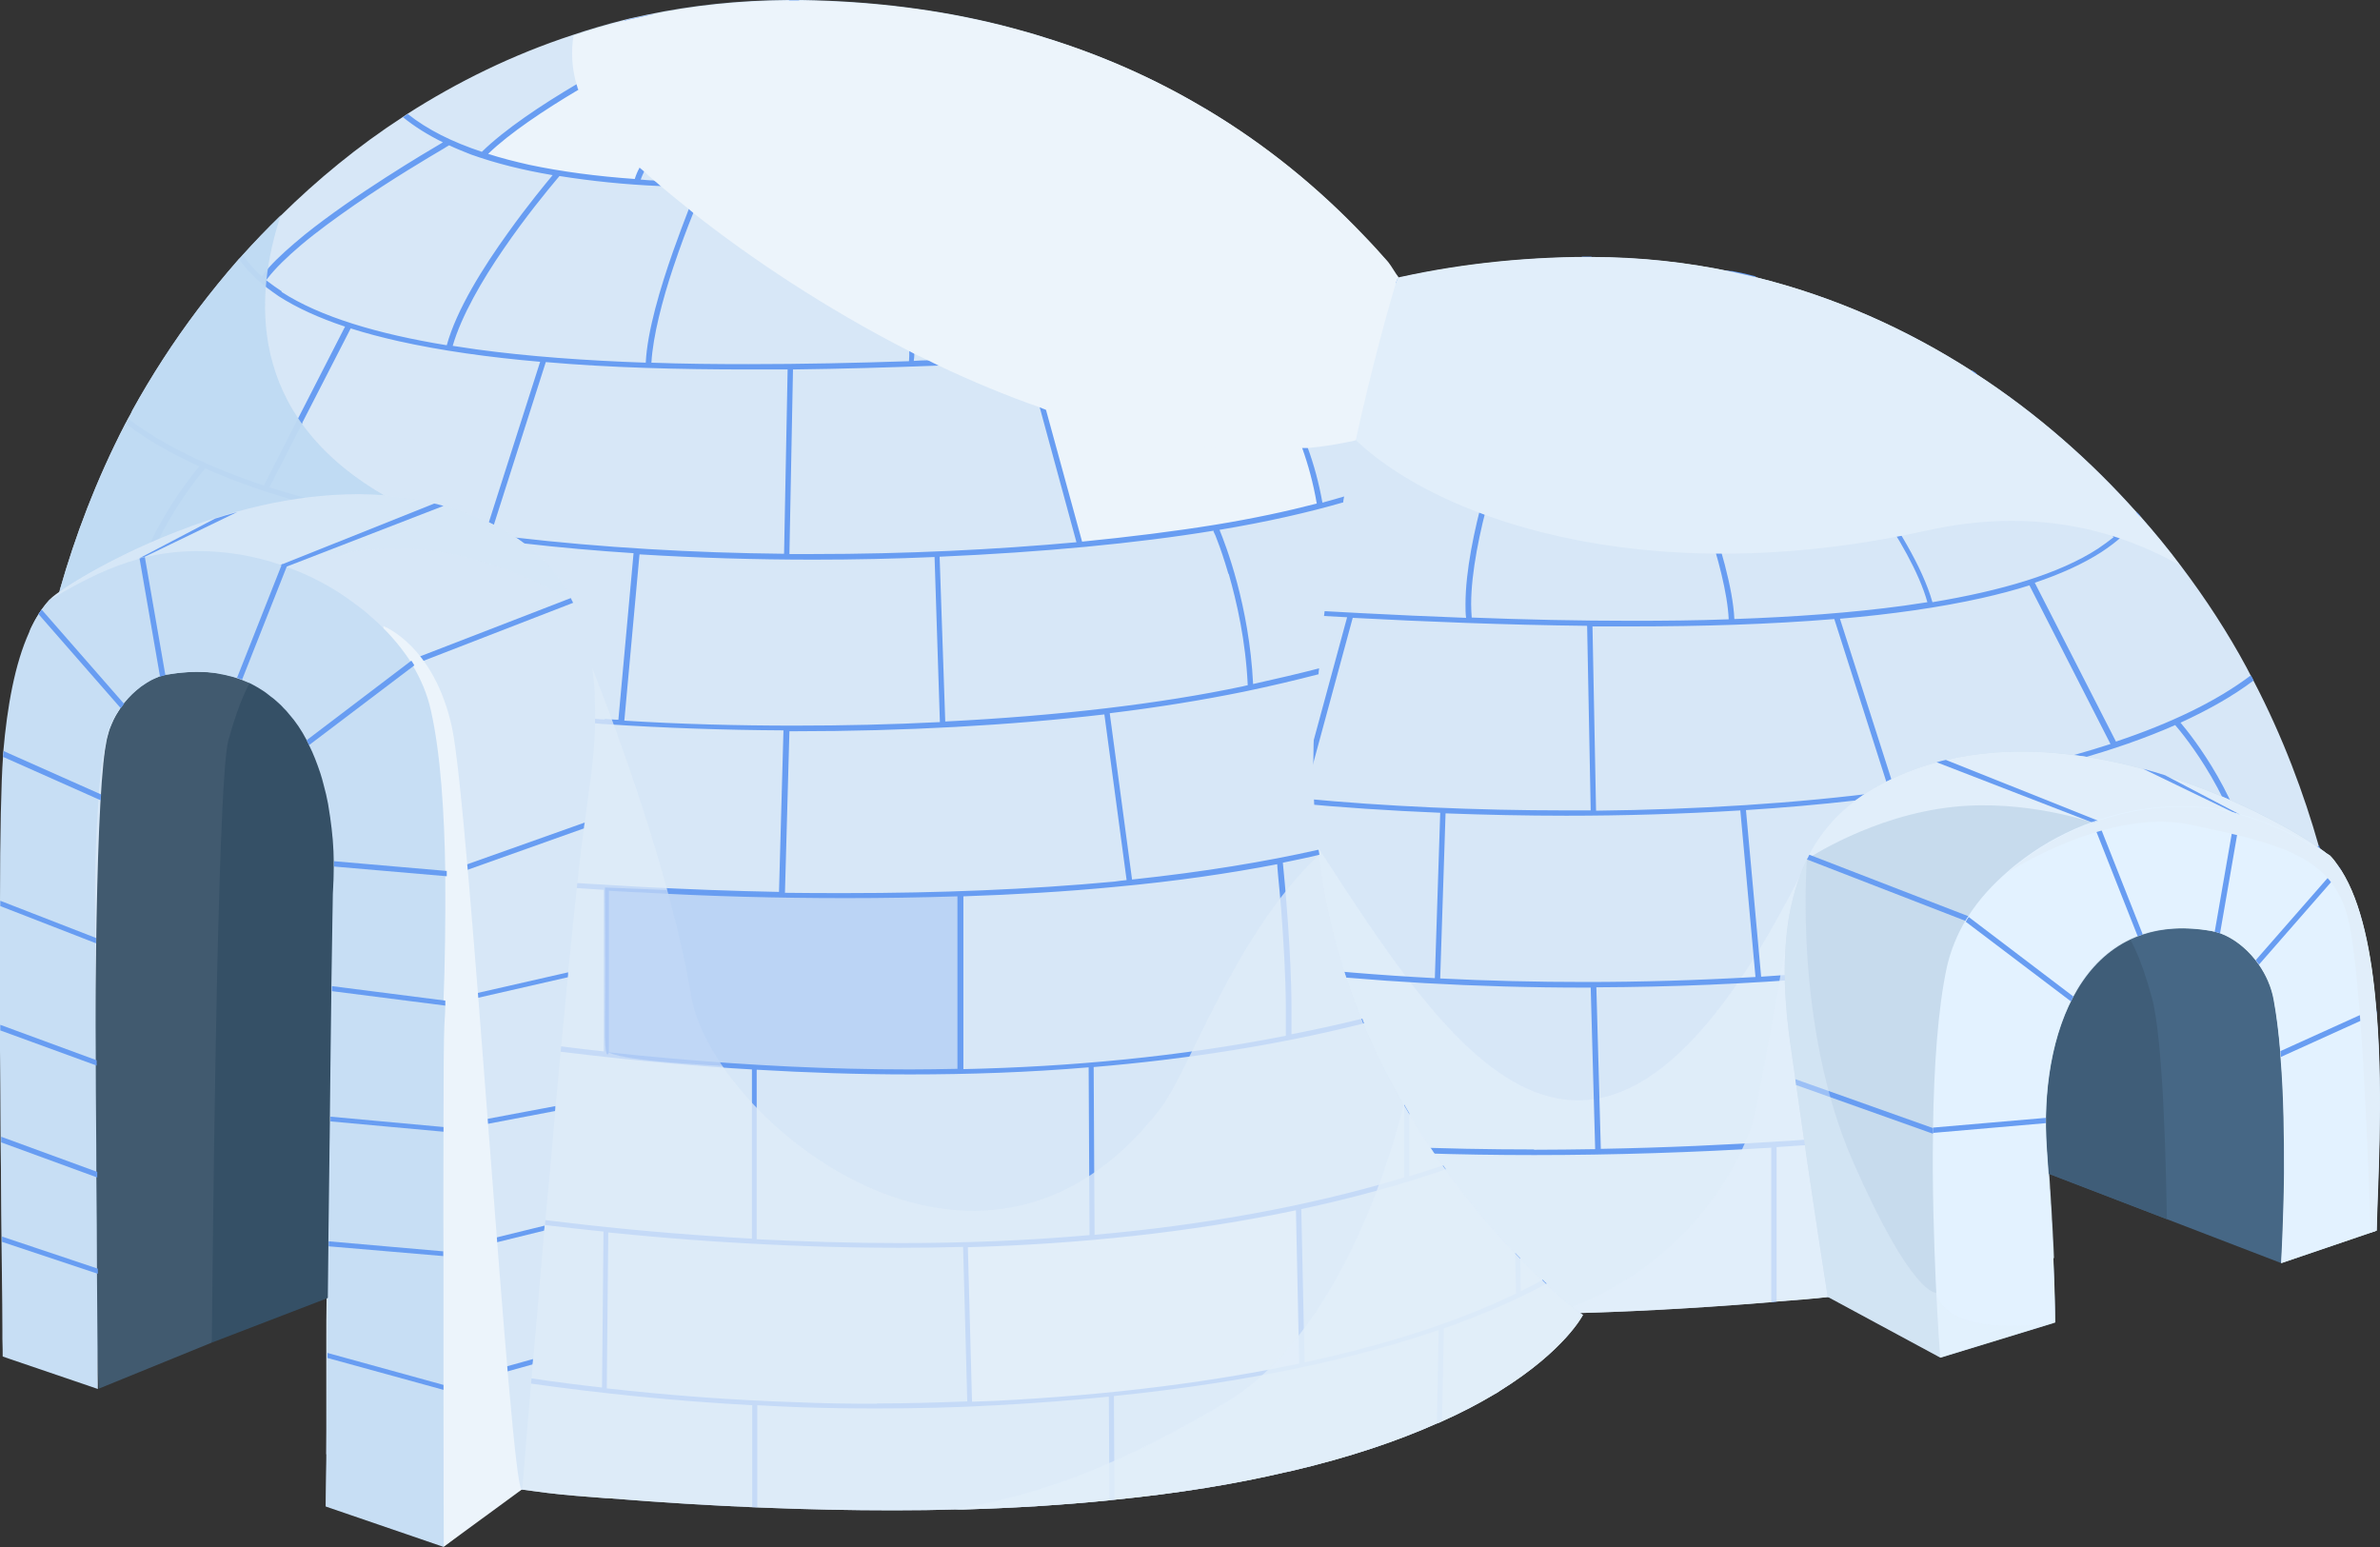 <svg width="80" height="52" viewBox="0 0 80 52" fill="none" xmlns="http://www.w3.org/2000/svg">
<rect x="0" y="0" width="80" height="52" fill="#333333" stroke="none"/>
<path d="M79.153 37.208C79.153 37.208 78.833 38.181 76.784 39.422C76.784 38.339 76.784 37.099 76.694 35.897C76.694 35.778 76.674 35.649 76.664 35.53C76.664 35.461 76.664 35.401 76.654 35.331C76.604 34.726 76.534 34.14 76.434 33.604C76.354 33.167 76.174 32.77 75.934 32.423C75.894 32.373 75.864 32.323 75.824 32.274C75.484 31.837 75.044 31.509 74.614 31.36C74.554 31.341 74.494 31.321 74.434 31.311C74.404 31.311 74.384 31.301 74.354 31.291C73.454 31.132 72.685 31.182 72.025 31.4C71.965 31.42 71.905 31.44 71.855 31.46C70.895 31.827 70.185 32.562 69.695 33.485C69.665 33.544 69.635 33.594 69.615 33.654C69.046 34.805 68.785 36.225 68.775 37.654V37.793C68.775 38.071 68.785 38.349 68.805 38.627C68.915 40.126 68.986 41.337 69.025 42.271C67.846 42.549 66.536 42.817 65.076 43.065C63.996 43.243 62.837 43.422 61.587 43.571C60.957 43.651 60.327 43.69 59.717 43.74C59.657 43.74 59.597 43.75 59.538 43.76C55.058 44.127 51.179 44.226 47.82 44.137C47.76 44.137 47.7 44.137 47.64 44.137C43.151 44.008 39.602 43.531 36.802 42.886C36.742 42.876 36.682 42.856 36.622 42.846C33.473 42.112 31.293 41.159 29.804 40.275C29.734 40.236 29.664 40.196 29.604 40.146C27.394 38.786 26.814 37.605 26.814 37.605C26.674 36.265 26.654 34.855 26.764 33.406C26.764 33.326 26.774 33.247 26.784 33.167C26.924 31.519 27.234 29.822 27.704 28.114C27.724 28.055 27.744 27.985 27.754 27.926C28.224 26.297 28.844 24.66 29.634 23.081C29.664 23.021 29.694 22.972 29.714 22.912C30.584 21.205 31.633 19.547 32.893 18.008C32.933 17.959 32.973 17.909 33.013 17.869C33.133 17.72 33.253 17.581 33.373 17.442C35.053 15.487 37.072 13.749 39.432 12.34L39.602 12.24C41.211 11.297 42.971 10.503 44.901 9.908C45.3 9.778 45.7 9.669 46.12 9.56C46.19 9.54 46.27 9.52 46.34 9.5C48.4 8.984 50.629 8.686 53.029 8.647C53.079 8.647 53.129 8.647 53.179 8.647C53.289 8.647 53.399 8.647 53.509 8.647C55.158 8.647 56.738 8.825 58.238 9.143C58.508 9.203 58.768 9.262 59.028 9.322C61.687 9.977 64.117 11.079 66.286 12.469C66.336 12.508 66.396 12.538 66.446 12.578C68.486 13.908 70.285 15.497 71.825 17.224C71.865 17.274 71.915 17.313 71.955 17.363C72.435 17.909 72.895 18.465 73.315 19.031C74.154 20.143 74.894 21.284 75.514 22.436C75.564 22.535 75.614 22.624 75.664 22.724C75.694 22.783 75.724 22.833 75.754 22.892C76.744 24.789 77.444 26.685 77.944 28.442C77.954 28.491 77.974 28.541 77.984 28.591C77.984 28.601 77.984 28.611 77.984 28.62C78.673 31.112 78.963 33.316 79.073 34.875C79.073 34.904 79.073 34.934 79.073 34.954C79.073 34.994 79.073 35.024 79.073 35.063C79.163 36.404 79.123 37.208 79.123 37.208H79.153Z" fill="#D7E7F7"/>
<g style="mix-blend-mode:multiply" opacity="0.78">
<path d="M69.025 42.28C67.846 42.558 66.536 42.826 65.076 43.075C64.506 43.174 63.907 43.263 63.287 43.353C62.737 43.432 62.177 43.511 61.597 43.581C60.967 43.66 60.337 43.7 59.727 43.75C59.667 43.75 59.608 43.76 59.547 43.77C56.888 43.988 54.449 44.117 52.199 44.157C50.649 44.187 49.2 44.187 47.83 44.147C47.81 44.147 47.79 44.147 47.78 44.147C47.74 44.147 47.69 44.147 47.65 44.147C43.161 44.018 39.612 43.541 36.812 42.896C36.752 42.886 36.692 42.866 36.632 42.856C33.483 42.122 31.303 41.169 29.814 40.285C29.744 40.245 29.674 40.206 29.614 40.156C27.404 38.796 26.824 37.615 26.824 37.615C26.684 36.274 26.664 34.865 26.774 33.415C26.774 33.336 26.784 33.257 26.794 33.177C26.934 31.529 27.244 29.831 27.714 28.124C27.714 28.094 27.724 28.064 27.734 28.035C27.734 27.995 27.754 27.965 27.764 27.935C28.234 26.307 28.854 24.669 29.644 23.091C29.674 23.031 29.704 22.982 29.724 22.922C30.594 21.215 31.643 19.557 32.903 18.018C32.943 17.968 32.983 17.919 33.023 17.879C33.143 17.73 33.263 17.591 33.383 17.452C31.343 22.217 39.302 20.798 44.341 28.541C48.85 35.47 53.739 43.273 60.767 28.908C60.767 28.908 65.736 38.349 68.796 37.823C68.796 38.101 68.805 38.379 68.826 38.657C68.936 40.156 69.005 41.367 69.046 42.3L69.025 42.28Z" fill="#E1EEFA"/>
</g>
<g style="mix-blend-mode:multiply" opacity="0.78">
<path d="M79.153 37.208C79.153 37.208 78.833 38.181 76.784 39.421C76.784 38.339 76.784 37.098 76.694 35.897C77.744 35.54 78.564 35.192 79.093 34.865C79.093 34.895 79.093 34.924 79.093 34.944C79.093 34.984 79.093 35.014 79.093 35.053C79.183 36.394 79.143 37.198 79.143 37.198L79.153 37.208Z" fill="#E1EEFA"/>
</g>
<g style="mix-blend-mode:soft-light">
<path d="M55.728 10.582C55.728 10.582 57.178 10.324 57.828 10.046C57.828 10.046 63.007 12.747 63.697 13.839C63.697 13.839 61.617 14.583 58.558 14.732C58.558 14.732 58.278 13.6 55.718 10.582H55.728Z" fill="#E1EEFA"/>
</g>
<path opacity="0.33" d="M29.174 28.918C29.174 28.918 28.424 31.549 28.324 31.976C28.224 32.403 27.904 33.832 27.994 34.209C28.084 34.587 30.674 35.679 30.814 35.738C30.953 35.798 32.673 36.443 32.673 36.443C32.673 36.443 32.773 33.614 32.963 32.959C33.203 32.164 33.603 30.854 33.753 30.725C33.753 30.725 31.163 29.802 31.023 29.762C30.884 29.722 29.174 28.928 29.174 28.928V28.918Z" fill="#7ABFFF"/>
<path d="M79.093 34.944V34.825C78.504 35.272 77.214 35.788 75.494 36.225C70.745 37.436 62.357 38.458 53.809 38.617L53.659 33.187C58.698 33.167 63.897 32.77 68.406 31.916C72.305 31.172 75.684 30.09 78.004 28.61C77.984 28.551 77.974 28.481 77.954 28.422C77.324 28.829 76.604 29.216 75.814 29.564C75.394 26.893 73.684 24.749 73.295 24.292C74.224 23.865 75.054 23.399 75.754 22.872C75.724 22.813 75.694 22.763 75.664 22.704C75.664 22.704 75.664 22.704 75.654 22.704C74.484 23.587 72.935 24.322 71.125 24.927L68.396 19.587C69.255 19.299 70.005 18.961 70.625 18.564C71.175 18.207 71.625 17.8 71.945 17.343C71.905 17.293 71.865 17.244 71.815 17.204C71.645 17.452 71.435 17.69 71.195 17.909C70.875 17.472 70.365 16.995 69.755 16.509C68.076 15.159 65.716 13.759 65.106 13.402C65.606 13.154 66.056 12.886 66.446 12.558C66.396 12.518 66.336 12.488 66.286 12.449C65.626 12.975 64.786 13.392 63.807 13.719C62.947 12.876 61.477 11.932 60.217 11.198C59.238 10.632 58.378 10.185 58.028 10.007C58.208 9.927 58.358 9.828 58.498 9.739C58.708 9.6 58.888 9.441 59.028 9.292C58.768 9.222 58.508 9.163 58.238 9.113C57.478 9.054 56.658 9.034 55.838 9.034C54.828 9.034 53.799 9.073 52.809 9.133C52.969 8.994 53.159 8.845 53.389 8.706C53.429 8.676 53.469 8.656 53.509 8.627C53.399 8.627 53.289 8.627 53.179 8.627C52.919 8.805 52.699 8.974 52.519 9.153C49.55 9.341 47.04 9.689 46.76 9.729C46.6 9.649 46.45 9.57 46.34 9.48C46.26 9.5 46.19 9.52 46.12 9.54C46.51 9.868 47.13 10.136 48.03 10.344C46.92 10.821 45.8 11.655 44.931 12.399C44.121 13.094 43.521 13.71 43.381 13.868C41.721 13.521 40.602 13.015 39.872 12.449C39.772 12.369 39.682 12.3 39.602 12.22L39.432 12.32C39.532 12.409 39.642 12.508 39.762 12.598C40.212 12.945 40.801 13.273 41.561 13.551C41.211 13.749 40.382 14.265 39.422 15.03C38.182 16.023 36.722 17.452 35.862 19.209C34.683 18.802 33.753 18.326 33.013 17.859C32.973 17.909 32.933 17.958 32.893 17.998C34.113 18.782 35.873 19.567 38.362 20.073C37.852 20.53 36.142 22.247 35.562 25.503C32.693 24.739 30.944 23.826 29.884 23.031C29.824 22.992 29.774 22.942 29.714 22.902C29.684 22.962 29.654 23.011 29.634 23.071C29.674 23.111 29.724 23.14 29.774 23.18C30.494 23.716 31.503 24.302 32.933 24.858C32.613 25.235 31.493 26.724 30.994 29.633C29.784 29.157 28.924 28.71 28.304 28.313C28.084 28.174 27.904 28.045 27.744 27.916C27.724 27.975 27.704 28.045 27.694 28.104C27.844 28.223 28.014 28.342 28.204 28.462C28.454 28.62 28.734 28.779 29.054 28.958C28.974 29.196 28.734 29.99 28.484 30.924C28.204 31.996 27.914 33.246 27.894 34.071C27.414 33.733 27.044 33.425 26.764 33.157C26.764 33.237 26.754 33.316 26.744 33.395C27.194 33.812 27.824 34.299 28.704 34.815C29.014 34.994 29.364 35.182 29.734 35.361C29.684 35.669 29.474 36.959 29.474 38.429C29.474 38.984 29.504 39.58 29.594 40.146C29.664 40.186 29.724 40.225 29.794 40.275C29.694 39.679 29.654 39.044 29.654 38.438C29.654 37.614 29.724 36.83 29.794 36.264C29.834 35.977 29.864 35.748 29.884 35.589C29.884 35.54 29.904 35.5 29.904 35.46C31.543 36.245 33.803 37.029 36.892 37.644C36.842 38.131 36.602 40.652 36.602 42.519C36.602 42.638 36.602 42.747 36.602 42.866C36.662 42.876 36.722 42.896 36.782 42.906C36.782 42.777 36.782 42.648 36.782 42.519C36.782 41.496 36.852 40.255 36.932 39.282C36.972 38.796 37.002 38.369 37.032 38.061C37.042 37.892 37.062 37.764 37.072 37.684C38.662 37.992 40.481 38.26 42.541 38.448C44.191 38.607 45.9 38.707 47.64 38.766V44.157C47.7 44.157 47.76 44.157 47.82 44.157V38.766C49.06 38.806 50.319 38.826 51.569 38.826C54.249 38.826 56.938 38.736 59.538 38.578V43.77C59.597 43.77 59.657 43.76 59.717 43.75V38.558C63.077 38.349 66.286 38.022 69.096 37.614C71.615 37.257 73.814 36.84 75.544 36.403C77.224 35.967 78.463 35.52 79.103 35.053C79.103 35.014 79.103 34.984 79.103 34.944H79.093ZM53.299 33.008C51.639 33.008 49.999 32.969 48.41 32.889L48.59 27.34C49.919 27.389 51.279 27.419 52.649 27.419C54.589 27.419 56.558 27.36 58.498 27.241L59.008 32.84C57.108 32.949 55.188 33.008 53.289 33.008H53.299ZM53.209 14.732C51.429 14.682 49.62 14.563 47.88 14.414C48.17 13.491 48.84 12.568 49.45 11.873C49.77 11.516 50.069 11.218 50.289 11.009C50.399 10.9 50.489 10.821 50.549 10.771C50.579 10.741 50.599 10.721 50.619 10.711C51.349 10.771 52.179 10.801 53.099 10.811C53.069 11.079 52.999 11.843 52.999 12.687C52.999 13.382 53.049 14.136 53.209 14.732ZM54.858 21.056C57.198 21.056 59.508 20.986 61.657 20.808L63.507 26.595C60.367 27.012 56.978 27.211 53.649 27.25L53.529 21.056C53.969 21.056 54.419 21.056 54.858 21.056ZM49.47 20.768C49.46 20.619 49.45 20.47 49.45 20.311C49.45 19.219 49.749 17.829 50.059 16.708C50.209 16.152 50.359 15.655 50.479 15.298C50.539 15.119 50.589 14.98 50.619 14.881C50.629 14.841 50.639 14.821 50.649 14.792C52.189 14.881 53.729 14.941 55.228 14.941C55.608 14.941 55.988 14.941 56.358 14.931C56.368 14.96 56.388 15 56.408 15.05C56.568 15.447 56.988 16.459 57.368 17.601C57.738 18.703 58.068 19.934 58.108 20.817C57.038 20.857 55.948 20.867 54.858 20.867C53.049 20.867 51.229 20.827 49.47 20.758V20.768ZM58.298 20.808C58.248 19.755 57.808 18.286 57.378 17.055C57.028 16.052 56.688 15.228 56.558 14.921C58.198 14.881 59.777 14.762 61.197 14.534C61.217 14.563 61.257 14.593 61.297 14.653C61.597 15 62.337 15.913 63.077 16.985C63.797 18.028 64.506 19.239 64.786 20.242C64.526 20.281 64.257 20.321 63.987 20.361C62.237 20.599 60.297 20.738 58.298 20.808ZM55.228 14.762C54.629 14.762 54.019 14.752 53.399 14.732C53.229 14.156 53.179 13.392 53.179 12.677C53.179 12.151 53.209 11.665 53.239 11.307C53.249 11.128 53.269 10.979 53.279 10.88C53.279 10.85 53.279 10.821 53.279 10.801C53.309 10.801 53.339 10.801 53.359 10.801C54.239 10.801 54.998 10.751 55.658 10.662C55.678 10.682 55.698 10.701 55.728 10.741C55.958 10.989 56.528 11.645 57.108 12.409C57.668 13.144 58.218 13.977 58.478 14.662C57.438 14.732 56.348 14.772 55.228 14.772V14.762ZM50.449 14.792C50.359 15.06 50.12 15.774 49.87 16.658C49.56 17.79 49.26 19.189 49.26 20.311C49.26 20.47 49.26 20.619 49.28 20.768C46.86 20.678 44.551 20.549 42.541 20.43C42.351 20.42 42.171 20.41 41.991 20.391C42.521 18.266 43.451 16.777 44.241 15.804C44.641 15.308 45.02 14.96 45.291 14.722C45.42 14.603 45.54 14.524 45.61 14.464C45.65 14.434 45.68 14.414 45.7 14.404C47.22 14.553 48.83 14.682 50.449 14.782V14.792ZM53.349 21.046L53.469 27.241C53.199 27.241 52.929 27.241 52.659 27.241C49.57 27.241 46.54 27.102 43.821 26.843L45.47 20.768C47.92 20.897 50.619 21.006 53.339 21.036L53.349 21.046ZM48.41 27.34L48.23 32.879C44.461 32.681 40.991 32.274 38.232 31.688C38.172 31.678 38.122 31.668 38.072 31.648C38.142 30.149 38.432 28.849 38.702 27.906C38.842 27.429 38.972 27.052 39.072 26.784C39.122 26.655 39.162 26.555 39.192 26.486C39.192 26.476 39.202 26.456 39.202 26.446C41.801 26.873 44.99 27.181 48.41 27.32V27.34ZM73.115 24.372C73.415 24.719 75.224 26.913 75.634 29.643C73.605 30.526 71.125 31.221 68.366 31.738C65.516 32.274 62.387 32.631 59.198 32.83L58.688 27.23C61.197 27.072 63.657 26.794 65.936 26.397C68.656 25.92 71.115 25.255 73.115 24.372ZM70.945 25.007C69.425 25.503 67.726 25.91 65.906 26.228C65.186 26.357 64.447 26.466 63.697 26.575L61.847 20.798C63.577 20.649 65.196 20.42 66.616 20.103C67.186 19.974 67.716 19.835 68.216 19.676L70.945 25.017V25.007ZM64.156 13.809C64.416 13.719 64.656 13.61 64.896 13.511C64.936 13.531 64.996 13.57 65.076 13.62C65.566 13.908 66.816 14.653 68.076 15.526C68.706 15.963 69.335 16.42 69.865 16.866C70.375 17.283 70.785 17.7 71.045 18.058C70.885 18.187 70.705 18.316 70.515 18.445C69.216 19.289 67.276 19.855 64.956 20.242C64.616 19.041 63.717 17.611 62.897 16.459C62.237 15.546 61.627 14.811 61.397 14.534C62.397 14.365 63.327 14.136 64.147 13.839L64.156 13.809ZM60.597 11.665C61.697 12.32 62.857 13.094 63.597 13.799C63.157 13.938 62.697 14.057 62.207 14.166C61.127 14.395 59.927 14.553 58.658 14.643C58.358 13.819 57.648 12.796 56.998 11.972C56.518 11.357 56.078 10.86 55.878 10.632C56.678 10.513 57.308 10.334 57.798 10.126C57.828 10.146 57.878 10.165 57.948 10.205C58.368 10.424 59.438 10.979 60.597 11.665ZM52.579 9.341C53.639 9.272 54.739 9.232 55.828 9.232C56.828 9.232 57.808 9.272 58.708 9.361C58.618 9.441 58.508 9.53 58.388 9.61C57.548 10.165 56.038 10.622 53.369 10.622C53.309 10.622 53.259 10.622 53.199 10.622C52.709 10.622 52.259 10.612 51.829 10.592C51.849 10.483 51.889 10.294 52.019 10.056C52.129 9.848 52.309 9.61 52.579 9.341ZM47.33 9.977C47.24 9.947 47.15 9.917 47.07 9.887C47.84 9.778 49.91 9.52 52.309 9.361C52.109 9.58 51.959 9.788 51.859 9.967C51.709 10.235 51.659 10.453 51.639 10.582C49.65 10.503 48.25 10.285 47.32 9.977H47.33ZM43.571 13.918C43.831 13.65 44.521 12.955 45.391 12.24C46.26 11.525 47.32 10.791 48.32 10.424C48.89 10.533 49.56 10.622 50.349 10.692C50.13 10.89 49.73 11.267 49.3 11.754C48.67 12.469 47.98 13.412 47.68 14.395C47 14.335 46.33 14.275 45.68 14.216C44.891 14.136 44.191 14.037 43.561 13.918H43.571ZM36.012 19.269C36.862 17.561 38.292 16.152 39.512 15.169C40.142 14.672 40.711 14.275 41.121 14.017C41.331 13.888 41.501 13.779 41.611 13.719C41.671 13.69 41.711 13.66 41.741 13.64C41.741 13.64 41.741 13.64 41.751 13.64C42.701 13.968 43.901 14.226 45.42 14.385C44.771 14.881 42.711 16.718 41.791 20.381C39.412 20.192 37.512 19.785 36.002 19.279L36.012 19.269ZM37.412 21.423C37.732 20.976 38.032 20.639 38.262 20.42C38.372 20.311 38.462 20.232 38.522 20.172C38.552 20.152 38.572 20.133 38.582 20.123C39.742 20.351 41.051 20.51 42.531 20.599C43.401 20.649 44.321 20.698 45.281 20.748L43.631 26.823C42.011 26.675 40.502 26.476 39.162 26.258C37.872 26.049 36.732 25.801 35.733 25.543C36.062 23.667 36.772 22.307 37.412 21.413V21.423ZM32.363 26.029C32.583 25.632 32.773 25.344 32.913 25.156C32.983 25.056 33.043 24.997 33.083 24.947C33.083 24.947 33.093 24.937 33.103 24.927C34.593 25.483 36.522 26.019 39.012 26.426C38.812 26.913 38.012 28.958 37.872 31.608C34.923 30.963 32.743 30.308 31.154 29.692C31.443 28.005 31.933 26.794 32.353 26.019L32.363 26.029ZM28.794 34.656C28.524 34.497 28.284 34.349 28.064 34.2C28.064 33.405 28.354 32.085 28.654 30.973C28.804 30.417 28.954 29.901 29.064 29.534C29.124 29.345 29.164 29.196 29.194 29.097C29.194 29.077 29.204 29.057 29.214 29.037C30.234 29.553 31.653 30.129 33.623 30.715C33.383 31.122 32.603 32.73 32.543 36.294C30.953 35.758 29.724 35.182 28.794 34.646V34.656ZM32.733 36.374C32.763 34.289 33.043 32.879 33.313 31.986C33.453 31.539 33.583 31.221 33.683 31.013C33.733 30.914 33.773 30.834 33.803 30.794C33.803 30.794 33.803 30.794 33.803 30.785C35.043 31.152 36.482 31.509 38.182 31.867C39.532 32.154 41.051 32.393 42.691 32.591L41.941 38.18C37.992 37.773 34.993 37.108 32.723 36.364L32.733 36.374ZM51.569 38.637C48.49 38.637 45.431 38.518 42.551 38.25C42.411 38.24 42.271 38.22 42.131 38.21L42.881 32.621C46.03 32.988 49.62 33.197 53.299 33.197C53.359 33.197 53.419 33.197 53.469 33.197L53.619 38.627C52.929 38.637 52.249 38.647 51.559 38.647L51.569 38.637Z" fill="#689DF2"/>
<path d="M76.684 42.459L72.835 40.98L68.186 39.193C68.186 39.193 67.146 33.296 68.915 31.807C69.455 31.351 70.165 30.933 70.935 30.606C72.675 29.881 74.684 29.653 75.534 30.606C76.764 31.986 77.044 32.949 77.274 34.676C77.514 36.404 76.684 42.449 76.684 42.449V42.459Z" fill="#466785"/>
<g style="mix-blend-mode:multiply" opacity="0.78">
<path d="M63.277 43.352C62.727 43.432 62.167 43.511 61.587 43.581C60.957 43.66 60.327 43.7 59.717 43.75C59.657 43.75 59.597 43.76 59.538 43.77C56.878 43.988 54.439 44.117 52.189 44.157C56.688 42.737 58.698 38.945 59.018 37.287C59.428 35.202 60.027 31.767 60.027 31.767L63.287 43.352H63.277Z" fill="#E1EEFA"/>
</g>
<path d="M72.835 40.98L68.186 39.193C68.186 39.193 67.146 33.296 68.915 31.807C69.455 31.351 70.165 30.934 70.935 30.606C71.655 31.44 71.975 32.264 72.325 33.505C72.735 34.954 72.815 39.709 72.835 40.97V40.98Z" fill="#3F5D78"/>
<path d="M79.883 41.367L76.684 42.459C76.684 42.459 77.034 36.999 76.434 33.604C76.224 32.403 75.204 31.45 74.364 31.301C69.995 30.517 68.526 34.815 68.806 38.637C69.085 42.459 69.085 44.455 69.085 44.455L65.226 45.636L61.437 43.591C61.437 43.591 60.897 40.186 60.377 36.463C60.377 36.394 60.357 36.324 60.347 36.264C60.287 35.838 60.227 35.411 60.167 34.994C60.017 33.912 59.957 32.909 60.007 31.996C60.067 30.814 60.307 29.782 60.737 28.888C60.767 28.829 60.797 28.779 60.817 28.73C61.327 27.757 62.107 26.972 63.177 26.397C63.797 26.059 64.436 25.811 65.086 25.632C65.186 25.602 65.296 25.573 65.396 25.553C67.616 25.017 69.955 25.285 72.015 25.841C72.265 25.91 72.515 25.98 72.755 26.059C72.845 26.089 72.935 26.119 73.035 26.148C75.864 27.082 78.004 28.462 78.304 28.769C78.534 29.017 78.734 29.315 78.913 29.673C80.413 32.7 79.903 39.302 79.873 41.367H79.883Z" fill="#C7DBED"/>
<g style="mix-blend-mode:soft-light">
<path d="M78.923 29.673L70.335 27.648C70.335 27.648 68.096 26.863 65.666 27.121C62.917 27.409 60.727 28.888 60.727 28.888C60.757 28.829 60.787 28.779 60.807 28.73C61.317 27.757 62.097 26.972 63.167 26.397C63.787 26.059 64.427 25.811 65.076 25.632C65.176 25.602 65.286 25.573 65.386 25.553C67.606 25.017 69.945 25.285 72.005 25.841C72.255 25.91 72.505 25.98 72.745 26.059C72.835 26.089 72.925 26.119 73.025 26.148C75.854 27.082 77.994 28.462 78.293 28.769C78.523 29.017 78.724 29.315 78.903 29.673H78.923Z" fill="#E1EEFA"/>
</g>
<path d="M65.346 38.041L65.286 38.22L60.377 36.473C60.377 36.404 60.357 36.334 60.347 36.274L65.346 38.051V38.041Z" fill="#689DF2"/>
<path d="M67.286 31.231L67.216 31.4L60.737 28.889C60.767 28.829 60.797 28.779 60.817 28.73L67.286 31.231Z" fill="#689DF2"/>
<path d="M70.975 27.767L70.945 27.886L65.096 25.622C65.196 25.593 65.306 25.563 65.406 25.543L70.975 27.767Z" fill="#689DF2"/>
<path d="M75.314 27.39L75.134 27.34L72.035 25.841C72.285 25.91 72.535 25.98 72.775 26.059L75.314 27.39Z" fill="#689DF2"/>
<path d="M79.883 41.367L79.683 41.437L76.674 42.459C76.674 42.459 76.754 41.149 76.774 39.421C76.774 38.23 76.764 36.84 76.654 35.53C76.654 35.46 76.654 35.401 76.644 35.331C76.594 34.726 76.524 34.14 76.424 33.604C76.344 33.167 76.164 32.77 75.924 32.422C75.884 32.373 75.854 32.323 75.814 32.274C75.474 31.837 75.034 31.509 74.604 31.36C74.544 31.34 74.484 31.321 74.424 31.311C74.394 31.311 74.374 31.301 74.344 31.291C73.445 31.132 72.675 31.182 72.015 31.4C71.955 31.42 71.895 31.44 71.845 31.46C70.885 31.827 70.175 32.562 69.685 33.485C69.655 33.544 69.625 33.594 69.605 33.654C69.035 34.805 68.776 36.225 68.766 37.654V37.744C68.766 38.041 68.776 38.329 68.796 38.627C68.906 40.126 68.975 41.337 69.016 42.27C69.076 43.71 69.076 44.444 69.076 44.444L65.216 45.626C65.216 45.626 65.136 44.593 65.066 43.055C65.006 41.665 64.946 39.868 64.976 38.061C64.976 38.002 64.976 37.942 64.976 37.883C65.006 35.887 65.136 33.902 65.446 32.482C65.576 31.926 65.786 31.42 66.056 30.963C66.086 30.914 66.116 30.854 66.156 30.804C66.526 30.219 66.996 29.722 67.486 29.295C67.676 29.127 67.866 28.978 68.056 28.839C68.756 28.323 69.525 27.916 70.335 27.628C70.395 27.608 70.445 27.588 70.505 27.568C71.425 27.26 72.405 27.092 73.395 27.102C74.004 27.102 74.574 27.181 75.124 27.32C75.184 27.33 75.244 27.35 75.304 27.369C76.204 27.618 77.064 28.025 77.984 28.561C78.094 28.62 78.204 28.69 78.314 28.749C78.413 28.849 78.504 28.968 78.584 29.087C78.624 29.137 78.653 29.196 78.694 29.246C79.373 30.318 79.713 32.026 79.863 33.852C79.863 33.912 79.873 33.981 79.883 34.051C80.113 36.93 79.903 40.047 79.883 41.347V41.367Z" fill="#E3F2FF"/>
<path d="M68.766 37.664V37.753L64.976 38.081C64.976 38.021 64.976 37.962 64.976 37.902L68.766 37.575V37.664Z" fill="#689DF2"/>
<path d="M79.883 34.07L76.664 35.53C76.664 35.46 76.664 35.401 76.654 35.331L79.873 33.872C79.873 33.931 79.883 34.001 79.893 34.07H79.883Z" fill="#689DF2"/>
<path d="M78.693 29.265L75.934 32.422C75.894 32.373 75.864 32.323 75.824 32.273L78.594 29.107C78.633 29.156 78.663 29.216 78.703 29.265H78.693Z" fill="#689DF2"/>
<path d="M75.314 27.389L74.624 31.37C74.564 31.35 74.504 31.331 74.444 31.32L75.134 27.35C75.194 27.36 75.254 27.379 75.314 27.399V27.389Z" fill="#689DF2"/>
<path d="M72.025 31.41C71.965 31.43 71.905 31.45 71.855 31.47L70.345 27.648C70.405 27.628 70.455 27.608 70.515 27.588L72.025 31.41Z" fill="#689DF2"/>
<path d="M69.695 33.495C69.665 33.554 69.635 33.604 69.615 33.663L66.076 30.983C66.106 30.933 66.136 30.874 66.176 30.824L69.705 33.505L69.695 33.495Z" fill="#689DF2"/>
<g style="mix-blend-mode:soft-light">
<path d="M73.305 19.021C71.115 17.77 68.286 17.055 64.786 17.829C54.419 20.123 46.99 16.916 44.871 13.998C43.821 12.548 44.101 10.582 44.871 9.897C45.27 9.768 45.67 9.659 46.09 9.55C46.16 9.53 46.24 9.51 46.31 9.49C48.37 8.974 50.599 8.676 52.999 8.637C53.049 8.637 53.099 8.637 53.149 8.637C53.259 8.637 53.369 8.637 53.479 8.637C55.128 8.637 56.708 8.815 58.208 9.133C58.478 9.193 58.738 9.252 58.998 9.312C61.657 9.967 64.087 11.069 66.256 12.459C66.306 12.498 66.366 12.528 66.416 12.568C68.456 13.898 70.255 15.487 71.795 17.214C71.835 17.264 71.885 17.303 71.925 17.353C72.405 17.899 72.865 18.455 73.285 19.021H73.305Z" fill="#E1EEFA"/>
</g>
<g style="mix-blend-mode:soft-light">
<path d="M79.883 41.367L79.683 41.437C79.643 40.047 79.403 32.671 78.913 30.824C78.374 28.779 76.644 28.362 73.665 27.727C71.235 27.211 68.446 28.739 67.496 29.315C67.686 29.146 67.876 28.997 68.066 28.858C68.766 28.342 69.535 27.935 70.345 27.647C70.405 27.628 70.455 27.608 70.515 27.588C71.435 27.28 72.415 27.111 73.405 27.121C74.014 27.121 74.584 27.201 75.134 27.34C75.194 27.35 75.254 27.369 75.314 27.389C76.214 27.637 77.074 28.044 77.994 28.581C78.104 28.64 78.213 28.71 78.323 28.769C78.424 28.869 78.513 28.988 78.594 29.107C78.633 29.156 78.663 29.216 78.703 29.266C79.383 30.338 79.723 32.045 79.873 33.872C79.873 33.931 79.883 34.001 79.893 34.07C80.123 36.949 79.913 40.066 79.893 41.367H79.883Z" fill="#E1EEFA"/>
</g>
<g style="mix-blend-mode:multiply" opacity="0.43">
<path d="M69.085 44.455L65.226 45.636L61.437 43.591C61.437 43.591 60.897 40.186 60.377 36.463C60.377 36.394 60.357 36.324 60.347 36.264C60.287 35.838 60.227 35.411 60.167 34.994C60.017 33.912 59.957 32.909 60.007 31.996C60.067 30.814 60.307 29.782 60.737 28.888C60.737 28.888 60.277 34.438 62.277 39.024C64.287 43.611 65.086 43.452 65.086 43.452C65.086 43.452 65.206 44.991 69.085 44.455Z" fill="#E1EEFA"/>
</g>
<g style="mix-blend-mode:multiply" opacity="0.78">
<path d="M47.76 44.147C47.76 44.147 47.67 44.147 47.63 44.147C43.141 44.018 39.592 43.541 36.792 42.896C36.732 42.886 36.672 42.866 36.612 42.856C33.463 42.122 31.283 41.169 29.794 40.285C29.724 40.245 29.654 40.206 29.594 40.156C27.384 38.796 26.804 37.615 26.804 37.615C26.664 36.274 26.644 34.865 26.754 33.415C26.754 33.336 26.764 33.256 26.774 33.177C26.914 31.529 27.224 29.831 27.694 28.124C27.694 28.094 27.704 28.064 27.714 28.035C27.844 30.794 28.664 37.634 33.633 40.851C35.722 42.201 43.051 43.462 47.77 44.147H47.76Z" fill="#E1EEFA"/>
</g>
<path d="M53.209 44.196C53.209 44.196 52.619 45.378 50.42 46.748C50.35 46.797 50.29 46.837 50.21 46.877C49.71 47.175 49.13 47.482 48.46 47.78C48.41 47.81 48.35 47.83 48.29 47.849C47 48.425 45.391 48.981 43.391 49.448C43.331 49.458 43.271 49.478 43.201 49.487C41.551 49.875 39.652 50.192 37.452 50.411C37.402 50.411 37.342 50.421 37.282 50.431C35.783 50.58 34.153 50.689 32.363 50.738C32.303 50.738 32.233 50.738 32.173 50.738C31.484 50.758 30.774 50.768 30.034 50.768C27.195 50.768 24.015 50.649 20.456 50.361C20.396 50.361 20.336 50.361 20.266 50.351C19.656 50.302 19.036 50.262 18.396 50.182C17.826 50.113 17.276 50.033 16.747 49.954C16.107 49.865 15.497 49.766 14.917 49.666C14.917 49.666 14.907 49.666 14.897 49.666C14.807 49.656 14.707 49.636 14.627 49.617C13.277 49.388 12.058 49.14 10.968 48.882C10.968 48.882 10.968 48.505 10.968 47.869V47.77C10.968 47.542 10.968 47.303 10.968 47.045V46.688C10.968 46.261 10.968 45.785 10.968 45.278C10.968 45.229 10.968 45.169 10.968 45.11C10.968 44.643 10.968 44.147 10.978 43.63C10.978 42.519 10.998 41.307 11.008 40.086V39.928C11.028 37.902 11.058 35.837 11.078 34.12V33.951C11.078 33.514 11.088 33.088 11.088 32.71C11.108 31.747 11.118 30.983 11.148 30.497C11.148 30.447 11.148 30.397 11.148 30.348C11.148 30.119 11.148 30 11.148 30C11.168 29.712 11.178 29.415 11.178 29.117V28.849C11.178 28.68 11.178 28.511 11.158 28.352C11.158 28.223 11.138 28.094 11.128 27.965C11.128 27.935 11.128 27.896 11.128 27.866V27.816C11.128 27.816 11.118 27.727 11.108 27.687C11.108 27.598 11.088 27.518 11.078 27.429C11.068 27.31 11.048 27.191 11.018 27.072C10.998 26.982 10.988 26.893 10.968 26.804C10.958 26.714 10.938 26.635 10.908 26.546C10.898 26.476 10.878 26.407 10.858 26.337C10.828 26.208 10.788 26.079 10.748 25.95C10.708 25.821 10.658 25.682 10.608 25.563C10.538 25.374 10.458 25.195 10.368 25.017C10.338 24.957 10.318 24.907 10.288 24.848C10.188 24.659 10.088 24.491 9.968 24.332C9.878 24.203 9.788 24.084 9.688 23.964C9.638 23.895 9.578 23.835 9.518 23.776C9.468 23.726 9.428 23.677 9.368 23.627L9.288 23.547C9.288 23.547 9.238 23.498 9.208 23.478C9.178 23.438 9.138 23.408 9.088 23.379C8.998 23.309 8.908 23.24 8.808 23.17C8.808 23.17 8.808 23.16 8.798 23.16C8.728 23.111 8.648 23.061 8.568 23.021C8.548 23.011 8.528 22.991 8.508 22.991C8.468 22.962 8.418 22.942 8.378 22.922C8.368 22.912 8.348 22.902 8.328 22.892C8.268 22.862 8.198 22.843 8.138 22.813C8.078 22.793 8.028 22.773 7.968 22.753C7.879 22.723 7.779 22.694 7.679 22.674C7.609 22.654 7.529 22.634 7.449 22.624C7.419 22.624 7.389 22.614 7.359 22.604C7.349 22.604 7.329 22.604 7.319 22.604C7.289 22.604 7.269 22.594 7.239 22.594C7.159 22.584 7.069 22.575 6.989 22.565C6.869 22.565 6.749 22.555 6.629 22.555C6.319 22.555 5.979 22.584 5.629 22.644C5.599 22.644 5.579 22.644 5.549 22.654C5.519 22.654 5.499 22.664 5.469 22.684C5.439 22.684 5.399 22.694 5.369 22.713C5.349 22.713 5.329 22.723 5.309 22.743C5.259 22.753 5.199 22.783 5.139 22.813C5.089 22.843 5.029 22.872 4.979 22.902C4.929 22.932 4.869 22.972 4.809 23.011C4.759 23.041 4.699 23.081 4.649 23.131C4.599 23.17 4.539 23.22 4.499 23.259C4.449 23.309 4.399 23.349 4.349 23.408C4.299 23.458 4.249 23.518 4.209 23.567C4.189 23.587 4.169 23.607 4.159 23.627C4.129 23.677 4.089 23.726 4.049 23.776C3.989 23.865 3.939 23.954 3.879 24.044C3.819 24.133 3.789 24.212 3.749 24.312C3.699 24.421 3.649 24.55 3.619 24.679C3.619 24.689 3.619 24.709 3.609 24.719C3.599 24.768 3.589 24.808 3.579 24.868C3.579 24.898 3.569 24.937 3.559 24.967C3.559 25.017 3.539 25.076 3.529 25.136C3.529 25.195 3.509 25.245 3.499 25.305C3.499 25.334 3.489 25.364 3.489 25.394C3.489 25.404 3.489 25.424 3.489 25.444C3.489 25.463 3.489 25.473 3.489 25.483C3.479 25.533 3.469 25.582 3.459 25.632C3.449 25.721 3.429 25.801 3.429 25.88C3.399 26.138 3.359 26.407 3.339 26.665V26.694C3.339 26.744 3.339 26.804 3.329 26.863V26.893C3.329 26.953 3.329 27.012 3.319 27.072C3.319 27.131 3.319 27.191 3.309 27.25C3.309 27.32 3.309 27.379 3.299 27.449C3.299 27.498 3.299 27.538 3.299 27.578C3.299 27.707 3.289 27.846 3.279 27.985C3.279 28.174 3.269 28.372 3.259 28.571C3.249 28.749 3.24 28.928 3.24 29.107V29.404C3.24 29.812 3.229 30.209 3.24 30.586V42.975C3.24 43.035 3.24 43.094 3.24 43.144V45.993C1.18 44.752 0.87 43.779 0.87 43.779V34.736C0.87 33.624 0.87 32.551 0.87 31.608C0.87 31.579 0.87 31.539 0.87 31.509V30.765C0.87 30.705 0.87 30.645 0.87 30.586C0.87 29.285 0.87 28.432 0.87 28.412V28.134C0.87 27.767 0.87 27.171 0.93 26.416C0.93 26.387 0.93 26.347 0.93 26.307C0.93 26.277 0.93 26.258 0.93 26.218V26.188C0.94 26.059 0.95 25.93 0.96 25.801C0.96 25.741 0.97 25.672 0.98 25.612C0.98 25.543 0.98 25.483 0.99 25.424C1 25.334 1.02 25.235 1.02 25.136C1.05 24.808 1.1 24.471 1.15 24.103C1.15 24.014 1.17 23.915 1.19 23.825C1.22 23.647 1.24 23.458 1.28 23.279C1.31 23.071 1.35 22.862 1.39 22.644C1.43 22.436 1.47 22.217 1.52 21.999C1.57 21.711 1.64 21.413 1.71 21.115C1.72 21.046 1.74 20.976 1.76 20.907C1.76 20.907 1.76 20.887 1.76 20.877C1.83 20.589 1.91 20.291 1.99 19.983C1.99 19.974 1.99 19.964 1.99 19.954C1.99 19.924 2 19.904 2.01 19.874C2.01 19.845 2.01 19.825 2.02 19.805C2.52 18.048 3.229 16.151 4.209 14.255C4.239 14.206 4.269 14.146 4.299 14.087C4.349 13.997 4.409 13.898 4.449 13.799C5.079 12.657 5.819 11.505 6.659 10.394C7.089 9.828 7.539 9.272 8.018 8.726C8.068 8.676 8.108 8.637 8.148 8.587C8.558 8.13 8.988 7.684 9.438 7.247C10.668 6.036 12.028 4.914 13.527 3.941L13.687 3.832C15.377 2.75 17.237 1.836 19.236 1.181C19.796 0.992 20.366 0.824 20.956 0.675C21.216 0.605 21.486 0.556 21.746 0.496C23.255 0.178 24.835 0.01 26.475 -0H26.814C26.814 -0 26.915 -0 26.965 -0C29.364 0.039 31.593 0.327 33.653 0.844C33.723 0.863 33.803 0.883 33.883 0.903C34.293 1.012 34.693 1.122 35.093 1.251C37.022 1.846 38.782 2.63 40.392 3.584L40.562 3.683C42.551 4.874 44.301 6.314 45.81 7.902C46.09 8.19 46.36 8.488 46.62 8.785C46.74 8.934 46.86 9.173 46.98 9.312C46.98 9.312 46.95 9.312 46.89 9.48C46.68 10.185 46.111 12.171 45.541 14.772C45.411 15.377 45.271 16.003 45.151 16.658C45.141 16.727 45.121 16.787 45.121 16.856C44.781 18.613 44.491 20.529 44.311 22.445C44.311 22.515 44.301 22.575 44.291 22.644C44.111 24.659 44.081 26.684 44.291 28.501C44.291 28.511 44.291 28.531 44.291 28.551C44.291 28.61 44.301 28.67 44.321 28.72C44.561 30.735 45.081 32.571 45.751 34.219C45.771 34.269 45.791 34.328 45.81 34.378C46.221 35.361 46.68 36.264 47.16 37.108C47.21 37.197 47.27 37.297 47.33 37.396C47.7 38.022 48.08 38.607 48.47 39.153C48.5 39.203 48.53 39.242 48.56 39.282C49.37 40.404 50.18 41.347 50.889 42.092C50.95 42.161 51.01 42.211 51.059 42.27C51.329 42.548 51.579 42.797 51.809 43.005C51.859 43.055 51.899 43.094 51.939 43.134C52.679 43.819 53.169 44.176 53.169 44.176L53.209 44.196Z" fill="#D7E7F7"/>
<g style="mix-blend-mode:multiply" opacity="0.78">
<path d="M0.85 28.581C0.85 28.581 1.17 29.553 3.219 30.794C3.219 29.712 3.219 28.471 3.309 27.27C2.26 26.913 1.44 26.565 0.91 26.238C0.91 26.268 0.91 26.297 0.91 26.317C0.91 26.357 0.91 26.387 0.91 26.426C0.82 27.767 0.86 28.571 0.86 28.571L0.85 28.581Z" fill="#ECF4FB"/>
</g>
<g style="mix-blend-mode:soft-light">
<path d="M24.265 1.956C24.265 1.956 22.815 1.697 22.165 1.419C22.165 1.419 16.986 4.12 16.297 5.212C16.297 5.212 18.376 5.956 21.436 6.105C21.436 6.105 21.715 4.973 24.275 1.956H24.265Z" fill="#ECF4FB"/>
</g>
<g style="mix-blend-mode:soft-light">
<path d="M41.551 11.426C41.551 11.426 42.901 12.776 43.411 13.968C43.921 15.159 44.431 16.668 44.351 16.876C44.271 17.085 43.541 17.214 43.541 17.214C43.541 17.214 39.492 17.988 39.342 17.978C39.192 17.968 36.332 18.306 36.332 18.306L34.573 12.032C34.573 12.032 36.822 12.072 38.262 11.903C39.702 11.734 41.551 11.426 41.551 11.426Z" fill="#ECF4FB"/>
</g>
<g style="mix-blend-mode:soft-light">
<path d="M32.433 41.843L32.593 47.184C32.593 47.184 35.492 47.115 38.602 46.708C41.711 46.301 43.541 45.934 43.671 45.884C43.801 45.834 43.641 40.553 43.641 40.553C43.641 40.553 40.811 41.258 36.622 41.635C35.073 41.774 32.433 41.843 32.433 41.843Z" fill="#ECF4FB"/>
</g>
<path d="M2.77 32.016C2.24 31.867 1.81 31.747 1.5 31.658C1.08 31.529 0.87 31.47 0.87 31.47L0.84 31.539L0.81 31.628C0.81 31.628 0.81 31.628 0.84 31.638C0.97 31.668 1.65 31.887 2.77 32.204C2.91 32.234 3.06 32.284 3.219 32.323V32.154C3.06 32.115 2.91 32.065 2.77 32.025V32.016ZM3.2 38.22C3.12 38.2 3.05 38.19 2.98 38.17C1.98 37.912 1.25 37.704 0.86 37.595V37.763C1.27 37.883 1.99 38.081 2.99 38.329C3.06 38.349 3.14 38.369 3.209 38.389C3.209 38.389 3.229 38.389 3.239 38.389V38.22C3.239 38.22 3.219 38.22 3.209 38.22H3.2ZM3.159 42.975C2.53 42.767 1.96 42.568 1.47 42.39C1.25 42.31 1.04 42.241 0.85 42.161V42.34C1.47 42.568 2.24 42.836 3.17 43.144C3.189 43.144 3.2 43.154 3.219 43.164C3.219 43.114 3.219 43.055 3.219 42.995C3.2 42.995 3.179 42.985 3.159 42.975ZM3.05 27.181C3.05 27.181 3.04 27.181 3.03 27.181C2.99 27.171 2.95 27.151 2.91 27.141C2.84 27.111 2.76 27.092 2.7 27.072C2.17 26.883 1.71 26.684 1.37 26.496C1.34 26.486 1.3 26.466 1.28 26.446C1.28 26.446 1.28 26.446 1.27 26.446C1.26 26.446 1.27 26.446 1.26 26.446C1.25 26.446 1.26 26.446 1.25 26.446C1.24 26.446 1.25 26.446 1.24 26.446C1.13 26.367 1.02 26.317 0.94 26.238V26.268C0.94 26.268 0.94 26.327 0.94 26.357C0.94 26.387 0.94 26.426 0.94 26.466C1.33 26.754 1.93 27.022 2.72 27.3C2.91 27.369 3.12 27.429 3.329 27.499C3.329 27.429 3.329 27.369 3.339 27.31C3.249 27.27 3.17 27.25 3.08 27.221L3.05 27.181ZM11.638 23.121C11.348 23.071 11.078 23.011 10.808 22.952C10.908 23.021 10.998 23.101 11.098 23.18C11.098 23.18 11.108 23.19 11.118 23.2C11.278 23.23 11.448 23.27 11.608 23.299C11.818 23.339 12.028 23.379 12.238 23.409L12.428 23.26C12.158 23.22 11.898 23.17 11.638 23.121ZM4.869 18.723L4.919 19.031C4.969 18.911 5.009 18.792 5.069 18.673C5.079 18.653 5.089 18.623 5.099 18.604L4.869 18.713V18.723ZM11.638 23.121C11.348 23.071 11.078 23.011 10.808 22.952C10.908 23.021 10.998 23.101 11.098 23.18C11.098 23.18 11.108 23.19 11.118 23.2C11.278 23.23 11.448 23.27 11.608 23.299C11.818 23.339 12.028 23.379 12.238 23.409L12.428 23.26C12.158 23.22 11.898 23.17 11.638 23.121ZM4.919 19.031C4.969 18.911 5.009 18.792 5.069 18.673C5.079 18.653 5.089 18.623 5.099 18.604L4.869 18.713L4.919 19.021V19.031ZM51.849 43.025C51.619 43.154 51.379 43.273 51.119 43.402L51.099 42.29C51.049 42.231 50.989 42.181 50.929 42.112L50.959 43.482C49.29 44.286 46.99 45.12 43.851 45.795L43.741 40.642C45.401 40.285 47.03 39.848 48.6 39.302C48.57 39.252 48.53 39.213 48.51 39.173C48.13 39.302 47.75 39.421 47.37 39.54V37.416C47.31 37.327 47.26 37.227 47.2 37.128V39.58C43.871 40.583 40.352 41.188 36.792 41.506L36.762 35.867C39.832 35.609 42.891 35.143 45.85 34.398C45.831 34.348 45.81 34.289 45.791 34.239C45.001 34.438 44.211 34.607 43.411 34.765V33.872C43.411 32.016 43.171 29.484 43.121 28.998C43.551 28.908 43.961 28.829 44.351 28.73C44.341 28.68 44.331 28.62 44.321 28.561C42.561 28.958 40.492 29.305 38.052 29.564L37.302 23.974C38.932 23.776 40.452 23.528 41.811 23.25C42.721 23.061 43.551 22.863 44.321 22.664C44.321 22.595 44.331 22.535 44.341 22.465C43.651 22.644 42.921 22.813 42.121 22.992C41.991 20.341 41.191 18.296 40.992 17.809C42.601 17.541 43.981 17.224 45.151 16.886C45.151 16.817 45.171 16.757 45.181 16.688C44.951 16.757 44.701 16.827 44.451 16.896C44.331 16.221 44.161 15.606 43.961 15.06C43.211 12.975 42.061 11.833 41.651 11.466C44.011 10.979 45.711 10.255 46.92 9.51C46.98 9.332 47.01 9.332 47.01 9.332C46.28 9.798 45.341 10.175 44.161 10.582C43.571 9.391 42.711 8.349 41.831 7.495C41.422 7.088 41.002 6.721 40.602 6.403C39.642 5.639 38.812 5.122 38.462 4.924C39.222 4.646 39.812 4.318 40.262 3.981C40.382 3.891 40.492 3.792 40.592 3.703L40.422 3.603C40.342 3.683 40.252 3.752 40.152 3.832C39.422 4.388 38.312 4.894 36.653 5.251C36.502 5.093 35.913 4.477 35.103 3.782C34.233 3.038 33.113 2.204 32.003 1.727C32.913 1.519 33.523 1.261 33.913 0.933C33.833 0.913 33.763 0.893 33.683 0.873C33.563 0.963 33.423 1.042 33.253 1.122C32.983 1.072 30.464 0.725 27.504 0.536C27.324 0.367 27.105 0.188 26.845 0.01H26.505L26.625 0.089C26.855 0.238 27.044 0.377 27.204 0.516C26.215 0.456 25.185 0.417 24.175 0.417C23.345 0.417 22.535 0.447 21.776 0.506C21.516 0.566 21.246 0.615 20.986 0.685C21.126 0.844 21.296 0.993 21.516 1.132C21.656 1.221 21.816 1.32 21.985 1.4C21.636 1.578 20.776 2.025 19.796 2.591C19.656 2.67 19.506 2.76 19.366 2.839C18.206 3.524 16.967 4.348 16.197 5.103C15.207 4.775 14.367 4.358 13.707 3.832L13.547 3.941C13.937 4.259 14.387 4.537 14.887 4.785C14.277 5.142 11.918 6.542 10.238 7.892C9.768 8.279 9.348 8.647 9.038 8.994C8.948 9.103 8.868 9.193 8.798 9.292C8.548 9.063 8.348 8.835 8.178 8.587C8.128 8.637 8.088 8.676 8.048 8.726C8.288 9.073 8.598 9.381 8.968 9.669C9.098 9.768 9.228 9.858 9.368 9.957C9.988 10.354 10.738 10.692 11.598 10.979L10.028 14.047L8.868 16.32C7.059 15.715 5.509 14.98 4.339 14.097L4.249 14.255C4.939 14.782 5.769 15.258 6.699 15.675C6.459 15.963 5.689 16.916 5.049 18.246C4.989 18.375 4.919 18.514 4.859 18.663C4.859 18.683 4.849 18.703 4.829 18.723C4.789 18.812 4.749 18.911 4.719 19.011C4.559 19.418 4.419 19.835 4.309 20.271C4.259 20.49 4.209 20.708 4.179 20.937C3.869 20.798 3.579 20.659 3.299 20.51C2.89 20.301 2.5 20.083 2.15 19.864C2.13 19.855 2.11 19.835 2.09 19.825C2.08 19.825 2.06 19.805 2.04 19.795C2.04 19.815 2.03 19.835 2.03 19.864C2.03 19.894 2.02 19.914 2.01 19.944C2.01 19.954 2.01 19.964 2.01 19.974C2.34 20.182 2.68 20.381 3.04 20.569C3.679 20.917 4.379 21.234 5.129 21.522C5.139 21.522 5.159 21.522 5.169 21.532C5.239 21.562 5.299 21.582 5.369 21.612C6.219 21.919 7.119 22.217 8.078 22.475C8.138 22.485 8.198 22.505 8.258 22.525C8.368 22.555 8.468 22.575 8.578 22.604C9.388 22.813 10.228 23.011 11.098 23.18C11.258 23.21 11.428 23.25 11.588 23.279C11.798 23.319 12.008 23.359 12.218 23.389C12.298 23.409 12.378 23.418 12.467 23.438C12.617 23.468 12.758 23.488 12.918 23.508C12.987 23.518 13.067 23.538 13.147 23.547C13.597 23.617 14.057 23.686 14.517 23.756C14.687 23.786 14.867 23.806 15.037 23.826C16.547 24.024 18.096 24.173 19.676 24.292C19.786 24.302 19.886 24.312 19.996 24.312C20.116 24.322 20.246 24.342 20.366 24.342C22.346 24.471 24.355 24.54 26.335 24.55L26.185 29.98C24.635 29.951 23.085 29.891 21.566 29.812C20.836 29.772 20.116 29.722 19.396 29.683C19.286 29.683 19.176 29.673 19.066 29.653C17.936 29.573 16.817 29.474 15.737 29.375C15.617 29.365 15.507 29.345 15.397 29.335C15.267 29.325 15.147 29.305 15.027 29.295C15.027 29.295 15.007 29.295 14.997 29.295C14.487 29.246 13.987 29.186 13.507 29.137H13.477C13.327 29.117 13.167 29.097 13.017 29.077C12.688 29.037 12.378 28.998 12.058 28.958C12.058 28.958 12.048 28.958 12.038 28.958C11.768 28.928 11.508 28.888 11.248 28.849V28.859V29.027C11.498 29.057 11.758 29.097 12.018 29.137C12.028 29.137 12.048 29.137 12.068 29.137C12.378 29.176 12.697 29.216 13.027 29.256C13.137 29.266 13.247 29.285 13.357 29.295H13.457C13.857 29.355 14.267 29.405 14.687 29.444C14.797 29.454 14.897 29.464 15.017 29.474H15.047C15.287 29.504 15.537 29.524 15.777 29.553C16.847 29.663 17.946 29.752 19.066 29.831C19.176 29.831 19.286 29.841 19.396 29.851C19.696 29.871 19.996 29.891 20.296 29.911V35.341C19.816 35.291 19.336 35.232 18.866 35.172C18.726 35.163 18.596 35.143 18.456 35.123C17.686 35.033 16.927 34.924 16.187 34.815C15.757 34.755 15.337 34.686 14.927 34.626C14.297 34.527 13.677 34.418 13.077 34.319C12.748 34.259 12.408 34.2 12.088 34.13C11.768 34.08 11.458 34.021 11.148 33.961C11.138 33.961 11.128 33.961 11.118 33.961V34.13C11.118 34.13 11.138 34.13 11.148 34.13C11.458 34.19 11.768 34.249 12.088 34.309C12.418 34.368 12.748 34.428 13.087 34.487C13.677 34.597 14.297 34.696 14.917 34.795C15.337 34.865 15.767 34.924 16.197 34.994C16.927 35.103 17.666 35.202 18.426 35.301C18.556 35.311 18.696 35.331 18.836 35.351C20.056 35.5 21.306 35.639 22.595 35.748C23.475 35.828 24.365 35.897 25.275 35.947V41.635C24.855 41.615 24.445 41.586 24.025 41.556C22.066 41.427 20.156 41.238 18.316 41.01C18.136 40.99 17.956 40.97 17.776 40.94C17.396 40.891 17.017 40.851 16.637 40.791C16.047 40.712 15.467 40.632 14.887 40.543C14.437 40.474 13.997 40.404 13.557 40.335C13.007 40.245 12.457 40.146 11.928 40.057C11.638 40.007 11.358 39.957 11.078 39.908C11.068 39.908 11.058 39.908 11.048 39.908V40.067C11.048 40.067 11.068 40.067 11.078 40.067C11.348 40.116 11.628 40.166 11.918 40.215C12.457 40.315 13.007 40.404 13.577 40.503C14.007 40.573 14.447 40.642 14.897 40.712C15.467 40.801 16.057 40.881 16.657 40.97C17.017 41.02 17.387 41.059 17.766 41.109C17.946 41.139 18.126 41.159 18.316 41.178C18.966 41.258 19.616 41.327 20.286 41.397L20.236 46.639C19.426 46.549 18.646 46.45 17.866 46.331C17.637 46.301 17.416 46.271 17.197 46.241C17.167 46.241 17.127 46.231 17.097 46.221C16.977 46.212 16.857 46.192 16.737 46.172C16.607 46.152 16.467 46.132 16.337 46.112C15.857 46.033 15.387 45.953 14.917 45.874C14.677 45.834 14.447 45.785 14.207 45.745C13.097 45.547 12.038 45.328 11.038 45.11C11.038 45.11 11.038 45.11 11.028 45.11C11.028 45.159 11.028 45.219 11.028 45.278H11.038C12.048 45.507 13.117 45.725 14.237 45.924C14.467 45.973 14.697 46.013 14.927 46.053C15.267 46.112 15.617 46.172 15.967 46.231C16.097 46.251 16.227 46.271 16.357 46.291L17.107 46.41C17.107 46.41 17.147 46.41 17.177 46.42C17.396 46.45 17.627 46.48 17.856 46.509C20.186 46.837 22.675 47.095 25.285 47.234V50.659C25.345 50.659 25.395 50.659 25.455 50.659V47.234C25.945 47.264 26.445 47.284 26.945 47.304C27.774 47.333 28.614 47.343 29.474 47.343C30.794 47.343 32.143 47.314 33.513 47.234C34.843 47.165 36.093 47.065 37.272 46.946L37.292 50.411C37.352 50.411 37.402 50.401 37.462 50.391L37.442 46.926C42.201 46.44 45.751 45.606 48.36 44.703L48.3 47.83C48.36 47.81 48.41 47.78 48.47 47.76L48.53 44.653C49.96 44.147 51.089 43.63 51.989 43.144C51.939 43.104 51.899 43.065 51.859 43.015L51.849 43.025ZM32.673 47.115L32.533 41.923C36.242 41.814 39.972 41.437 43.561 40.682L43.671 45.834C40.942 46.41 37.592 46.877 33.503 47.085C33.223 47.095 32.953 47.105 32.673 47.115ZM25.445 35.957C27.134 36.056 28.854 36.115 30.594 36.115C32.583 36.115 34.583 36.046 36.593 35.877L36.623 41.516C34.493 41.705 32.343 41.784 30.224 41.784C28.614 41.784 27.015 41.734 25.435 41.655V35.967L25.445 35.957ZM42.931 29.047C42.931 29.127 42.951 29.256 42.961 29.424C42.991 29.732 43.031 30.149 43.071 30.645C43.141 31.618 43.221 32.859 43.221 33.882C43.221 33.991 43.221 34.587 43.221 34.815C39.652 35.52 35.993 35.857 32.383 35.937V30.129C34.113 30.07 35.833 29.971 37.472 29.812C39.532 29.623 41.342 29.355 42.941 29.047H42.931ZM37.872 29.583C37.742 29.593 37.602 29.613 37.462 29.633C34.583 29.901 31.523 30.02 28.444 30.02C27.754 30.02 27.075 30.02 26.385 30.01L26.535 24.58H26.705C30.394 24.58 33.973 24.381 37.122 24.014L37.872 29.603V29.583ZM41.301 19.289C41.571 20.232 41.871 21.532 41.941 23.031L41.771 23.071C39.012 23.657 35.543 24.064 31.773 24.252L31.584 18.713C35.003 18.564 38.192 18.266 40.792 17.839V17.869C40.832 17.939 40.872 18.038 40.922 18.177C41.022 18.435 41.151 18.812 41.291 19.289H41.301ZM16.597 17.651L18.346 12.171C20.496 12.359 22.815 12.419 25.145 12.419C25.585 12.419 26.035 12.419 26.475 12.419L26.355 18.614C23.305 18.584 20.226 18.405 17.317 18.068C17.047 18.038 16.767 17.998 16.497 17.968L16.597 17.661V17.651ZM19.426 3.028C20.576 2.343 21.626 1.797 22.046 1.578C22.116 1.549 22.166 1.519 22.195 1.509C22.695 1.717 23.325 1.896 24.125 2.015C23.915 2.243 23.475 2.74 22.995 3.355C22.465 4.02 21.906 4.825 21.546 5.529C21.526 5.569 21.506 5.609 21.496 5.639C21.426 5.768 21.376 5.887 21.336 6.016C20.066 5.926 18.866 5.768 17.786 5.539C17.306 5.43 16.837 5.311 16.407 5.172C17.137 4.467 18.306 3.693 19.406 3.038C19.406 3.038 19.416 3.038 19.426 3.028ZM26.915 2.184C27.844 2.174 28.664 2.144 29.394 2.085L29.464 2.154C29.524 2.204 29.614 2.283 29.724 2.392C29.944 2.601 30.244 2.899 30.554 3.256C31.164 3.941 31.823 4.874 32.123 5.797C30.384 5.936 28.574 6.056 26.794 6.105C26.965 5.5 27.005 4.755 27.005 4.06C27.005 3.206 26.934 2.442 26.904 2.184H26.915ZM36.373 18.207L35.163 13.789L34.713 12.131C35.683 12.081 36.602 12.032 37.462 11.982C38.952 11.893 40.252 11.734 41.411 11.506L41.471 11.555C41.541 11.605 41.621 11.684 41.741 11.793C41.961 12.012 42.261 12.339 42.581 12.796C42.981 13.362 43.411 14.107 43.771 15.06C43.971 15.616 44.141 16.231 44.261 16.926C43.261 17.184 42.121 17.432 40.832 17.641C39.482 17.859 37.972 18.048 36.362 18.207H36.373ZM37.452 11.793C35.573 11.903 33.433 12.022 31.174 12.111C31.024 12.111 30.864 12.121 30.714 12.131C30.724 12.062 30.734 11.982 30.734 11.903C30.734 11.833 30.734 11.754 30.734 11.674C30.734 10.692 30.484 9.48 30.224 8.428C30.194 8.289 30.154 8.16 30.114 8.021C29.874 7.138 29.634 6.423 29.544 6.155C31.164 6.056 32.773 5.917 34.293 5.768L34.383 5.837C34.453 5.887 34.563 5.976 34.703 6.085C34.973 6.324 35.343 6.671 35.753 7.167C36.023 7.495 36.303 7.882 36.583 8.329C37.132 9.212 37.652 10.344 38.012 11.754C37.832 11.764 37.642 11.784 37.462 11.784L37.452 11.793ZM26.605 6.115C25.995 6.125 25.375 6.145 24.775 6.145C23.965 6.145 23.185 6.125 22.405 6.095C22.256 6.095 22.116 6.085 21.966 6.065C21.816 6.065 21.676 6.046 21.536 6.036C21.566 5.946 21.606 5.867 21.646 5.778C21.656 5.728 21.686 5.688 21.706 5.639C21.995 5.053 22.445 4.378 22.895 3.782C23.465 3.018 24.045 2.372 24.265 2.124L24.335 2.055C24.985 2.144 25.745 2.184 26.625 2.184H26.715V2.263C26.735 2.363 26.744 2.511 26.765 2.69C26.794 3.048 26.814 3.544 26.814 4.07C26.814 4.775 26.765 5.539 26.595 6.125L26.605 6.115ZM18.806 5.917C19.866 6.085 20.996 6.204 22.186 6.254C22.375 6.264 22.555 6.274 22.755 6.284C22.985 6.294 23.215 6.304 23.445 6.314C23.415 6.383 23.375 6.472 23.335 6.582C23.285 6.711 23.225 6.87 23.145 7.048C22.995 7.435 22.815 7.912 22.625 8.448C22.195 9.669 21.756 11.138 21.706 12.191C19.696 12.121 17.766 11.982 16.017 11.744C15.747 11.704 15.487 11.665 15.217 11.625C15.507 10.622 16.207 9.411 16.927 8.369C17.666 7.287 18.416 6.383 18.706 6.036L18.806 5.917ZM25.145 12.24C24.055 12.24 22.965 12.23 21.896 12.191C21.946 11.307 22.265 10.076 22.635 8.974C22.865 8.289 23.105 7.644 23.305 7.157C23.375 6.959 23.445 6.79 23.505 6.651C23.535 6.562 23.575 6.482 23.595 6.423L23.645 6.304C24.015 6.304 24.395 6.314 24.775 6.314C26.275 6.314 27.824 6.254 29.364 6.165L29.394 6.254C29.424 6.353 29.474 6.492 29.534 6.661C29.644 7.018 29.804 7.505 29.954 8.071C29.984 8.18 30.014 8.299 30.044 8.408C30.314 9.461 30.564 10.692 30.564 11.674C30.564 11.724 30.564 11.764 30.564 11.803C30.564 11.923 30.564 12.032 30.554 12.141C28.784 12.2 26.965 12.24 25.165 12.24H25.145ZM26.655 12.419C28.294 12.399 29.934 12.35 31.514 12.29C32.543 12.25 33.563 12.2 34.523 12.151L34.953 13.71L36.183 18.226C33.463 18.475 30.434 18.623 27.344 18.623C27.075 18.623 26.805 18.623 26.535 18.623L26.655 12.429V12.419ZM38.232 5.003L38.372 5.093C38.482 5.162 38.652 5.261 38.862 5.4C39.272 5.668 39.852 6.056 40.472 6.552C40.832 6.84 41.202 7.167 41.581 7.525C42.491 8.388 43.381 9.441 43.981 10.652C42.471 11.158 40.572 11.565 38.192 11.754C37.842 10.354 37.322 9.212 36.782 8.319C35.913 6.879 34.973 6.065 34.573 5.758C36.083 5.589 37.282 5.331 38.242 5.013L38.232 5.003ZM34.613 3.613C35.483 4.328 36.173 5.013 36.432 5.291C35.803 5.42 35.103 5.519 34.323 5.599C33.673 5.658 32.993 5.728 32.323 5.778C32.023 4.795 31.334 3.842 30.704 3.137C30.274 2.641 29.874 2.263 29.654 2.075C30.444 2.005 31.114 1.916 31.683 1.807C32.693 2.184 33.753 2.918 34.613 3.623V3.613ZM32.933 1.261C32.853 1.29 32.763 1.32 32.673 1.35C31.744 1.658 30.344 1.876 28.364 1.956C28.344 1.826 28.294 1.608 28.144 1.34C28.044 1.151 27.894 0.953 27.694 0.734C30.084 0.893 32.153 1.151 32.933 1.261ZM21.616 0.993C21.496 0.913 21.396 0.824 21.306 0.744C22.195 0.655 23.175 0.615 24.185 0.615C25.265 0.615 26.375 0.655 27.434 0.725C27.704 0.993 27.884 1.231 27.994 1.439C28.124 1.678 28.164 1.866 28.184 1.975C27.754 1.985 27.294 2.005 26.814 2.005H26.645C23.975 2.005 22.455 1.558 21.616 1.002V0.993ZM9.478 9.798C9.308 9.689 9.148 9.57 8.988 9.451C8.978 9.441 8.958 9.431 8.948 9.421C8.968 9.391 8.978 9.371 8.998 9.351C9.258 9.014 9.658 8.627 10.128 8.23C10.658 7.783 11.288 7.326 11.918 6.889C13.167 6.026 14.427 5.281 14.917 4.993C14.997 4.944 15.057 4.904 15.097 4.884C15.327 4.993 15.577 5.093 15.827 5.192C16.657 5.49 17.576 5.718 18.576 5.887C18.346 6.165 17.736 6.899 17.077 7.823C16.247 8.974 15.347 10.404 15.017 11.605C12.707 11.228 10.758 10.652 9.458 9.808L9.478 9.798ZM10.158 14.216L11.788 11.039C12.288 11.198 12.818 11.337 13.387 11.466C14.817 11.784 16.427 12.012 18.156 12.161L16.427 17.571L16.307 17.939C15.557 17.829 14.817 17.72 14.097 17.591C14.067 17.591 14.027 17.581 13.997 17.571C13.867 17.551 13.747 17.522 13.617 17.502C13.507 17.492 13.407 17.472 13.297 17.442C12.248 17.244 11.268 17.015 10.318 16.747H10.298C9.868 16.628 9.458 16.509 9.058 16.38L10.168 14.216H10.158ZM20.336 24.183C20.226 24.183 20.116 24.173 20.006 24.163C19.896 24.163 19.796 24.153 19.696 24.143C18.086 24.024 16.507 23.855 14.967 23.657C14.797 23.627 14.637 23.607 14.467 23.587C14.057 23.528 13.657 23.468 13.257 23.399C13.147 23.389 13.037 23.369 12.928 23.349C12.848 23.339 12.768 23.319 12.678 23.309C12.588 23.299 12.518 23.279 12.428 23.26C12.158 23.22 11.898 23.17 11.638 23.121C11.348 23.071 11.078 23.011 10.808 22.952C10.078 22.803 9.378 22.644 8.708 22.465C8.588 22.436 8.468 22.406 8.348 22.376C8.288 22.366 8.228 22.346 8.168 22.326C7.199 22.068 6.289 21.78 5.439 21.453C5.439 21.453 5.389 21.433 5.359 21.423C5.289 21.393 5.219 21.373 5.149 21.344C4.889 21.234 4.629 21.135 4.379 21.026C4.419 20.758 4.469 20.5 4.549 20.242C4.619 19.944 4.699 19.656 4.809 19.378C4.849 19.259 4.889 19.15 4.939 19.031C4.989 18.911 5.029 18.792 5.089 18.673C5.099 18.653 5.109 18.623 5.119 18.604C5.119 18.574 5.139 18.554 5.149 18.534C5.209 18.395 5.279 18.266 5.339 18.127C5.979 16.846 6.719 15.953 6.899 15.745C7.809 16.152 8.788 16.499 9.858 16.807H9.868C10.848 17.095 11.888 17.353 12.977 17.561C13.077 17.591 13.177 17.611 13.287 17.621C13.537 17.68 13.797 17.73 14.057 17.77C14.087 17.77 14.117 17.78 14.147 17.78C15.267 17.968 16.417 18.137 17.607 18.266C18.816 18.405 20.056 18.514 21.296 18.594L20.786 24.193C20.626 24.193 20.476 24.173 20.316 24.163L20.336 24.183ZM20.986 24.223L21.496 18.634C23.435 18.753 25.405 18.812 27.344 18.812C28.724 18.812 30.074 18.782 31.414 18.723L31.593 24.272C30.004 24.352 28.364 24.391 26.705 24.391C24.815 24.391 22.885 24.342 20.986 24.223ZM20.476 29.941C20.856 29.961 21.226 29.99 21.606 30C23.845 30.129 26.135 30.189 28.434 30.189C29.694 30.189 30.944 30.169 32.183 30.129V35.927C31.654 35.937 31.114 35.947 30.584 35.947C27.844 35.947 25.155 35.808 22.575 35.579C21.866 35.52 21.166 35.45 20.466 35.371V29.941H20.476ZM29.474 47.184C28.584 47.184 27.694 47.175 26.825 47.135C24.585 47.065 22.436 46.897 20.396 46.668L20.446 41.427C21.636 41.546 22.855 41.655 24.095 41.734C26.095 41.863 28.144 41.943 30.224 41.943C30.934 41.943 31.654 41.933 32.373 41.913L32.513 47.105C31.483 47.145 30.474 47.175 29.484 47.175L29.474 47.184ZM4.869 18.723L4.919 19.031C4.969 18.911 5.009 18.792 5.069 18.673C5.079 18.653 5.089 18.623 5.099 18.604L4.869 18.713V18.723ZM11.638 23.121C11.348 23.071 11.078 23.011 10.808 22.952C10.908 23.021 10.998 23.101 11.098 23.18C11.098 23.18 11.108 23.19 11.118 23.2C11.278 23.23 11.448 23.27 11.608 23.299C11.818 23.339 12.028 23.379 12.238 23.409L12.428 23.26C12.158 23.22 11.898 23.17 11.638 23.121ZM4.869 18.723L4.919 19.031C4.969 18.911 5.009 18.792 5.069 18.673C5.079 18.653 5.089 18.623 5.099 18.604L4.869 18.713V18.723ZM11.638 23.121C11.348 23.071 11.078 23.011 10.808 22.952C10.908 23.021 10.998 23.101 11.098 23.18C11.098 23.18 11.108 23.19 11.118 23.2C11.278 23.23 11.448 23.27 11.608 23.299C11.818 23.339 12.028 23.379 12.238 23.409L12.428 23.26C12.158 23.22 11.898 23.17 11.638 23.121ZM11.638 23.121C11.348 23.071 11.078 23.011 10.808 22.952C10.908 23.021 10.998 23.101 11.098 23.18C11.098 23.18 11.108 23.19 11.118 23.2C11.278 23.23 11.448 23.27 11.608 23.299C11.818 23.339 12.028 23.379 12.238 23.409L12.428 23.26C12.158 23.22 11.898 23.17 11.638 23.121ZM4.869 18.723L4.919 19.031C4.969 18.911 5.009 18.792 5.069 18.673C5.079 18.653 5.089 18.623 5.099 18.604L4.869 18.713V18.723Z" fill="#689DF2"/>
<path d="M3.319 46.678L7.118 45.13L11.818 30.576C11.818 30.576 12.857 24.679 11.088 23.19C10.548 22.733 9.838 22.317 9.068 21.989C7.328 21.264 5.319 21.036 4.469 21.989C3.239 23.369 2.959 24.332 2.729 26.059C2.489 27.787 3.319 46.678 3.319 46.678Z" fill="#415A6F"/>
<g style="mix-blend-mode:multiply" opacity="0.78">
<path d="M53.209 44.196C53.209 44.196 52.619 45.378 50.419 46.748C50.349 46.797 50.289 46.837 50.209 46.877C49.709 47.175 49.13 47.482 48.46 47.78C48.41 47.81 48.35 47.83 48.29 47.85C47 48.425 45.39 48.981 43.391 49.448C43.331 49.458 43.271 49.478 43.201 49.488C41.551 49.875 39.652 50.193 37.452 50.411C37.402 50.411 37.342 50.421 37.282 50.431C35.782 50.58 34.153 50.689 32.363 50.739C32.303 50.739 32.233 50.739 32.173 50.739H32.113C31.443 50.758 30.753 50.768 30.034 50.768C27.194 50.768 24.015 50.649 20.456 50.361C20.396 50.361 20.336 50.361 20.266 50.351C19.656 50.302 19.036 50.262 18.396 50.182C17.826 50.113 17.276 50.034 16.747 49.954L19.876 22.386C19.876 22.386 22.425 28.63 23.235 33.485C23.915 37.585 32.933 45.13 39.002 37.267C40.012 35.947 41.491 31.42 44.331 28.739C44.571 30.755 45.09 32.591 45.76 34.239C45.78 34.289 45.8 34.348 45.82 34.398C46.23 35.381 46.69 36.284 47.17 37.128C47.22 37.217 47.28 37.317 47.34 37.416C47.71 38.041 48.09 38.627 48.48 39.173C48.51 39.223 48.54 39.263 48.57 39.302C49.38 40.424 50.189 41.367 50.899 42.112C50.959 42.181 51.019 42.231 51.069 42.29C51.339 42.568 51.589 42.816 51.819 43.025C51.869 43.075 51.909 43.114 51.949 43.154C52.689 43.839 53.179 44.196 53.179 44.196H53.209Z" fill="#DFECF8"/>
</g>
<g style="mix-blend-mode:multiply" opacity="0.95">
<path d="M10.938 26.565C10.808 26.019 10.628 25.503 10.388 25.037C10.358 24.977 10.338 24.927 10.308 24.868C9.808 23.945 9.098 23.21 8.138 22.843C8.078 22.823 8.028 22.803 7.968 22.783C7.308 22.565 6.539 22.515 5.639 22.674C5.609 22.674 5.589 22.674 5.559 22.684C5.499 22.694 5.439 22.713 5.379 22.733C4.959 22.882 4.519 23.2 4.169 23.637C4.139 23.686 4.099 23.736 4.059 23.786C3.819 24.133 3.629 24.53 3.559 24.967C3.469 25.503 3.389 26.089 3.339 26.704C3.339 26.764 3.339 26.833 3.329 26.893C3.329 27.012 3.309 27.131 3.299 27.26C3.219 28.462 3.199 29.712 3.209 30.785C1.15 29.544 0.84 28.571 0.84 28.571C0.84 28.571 0.8 27.767 0.89 26.416C0.89 26.387 0.89 26.347 0.89 26.307C0.89 26.277 0.89 26.258 0.89 26.218C1 24.669 1.29 22.455 1.98 19.974C1.98 19.964 1.98 19.954 1.98 19.944C1.99 19.894 2.01 19.835 2.02 19.795C2.519 18.038 3.229 16.142 4.209 14.245C4.239 14.196 4.269 14.136 4.299 14.077C4.349 13.987 4.409 13.888 4.449 13.789C5.079 12.647 5.819 11.496 6.659 10.384C7.089 9.818 7.538 9.262 8.018 8.716C8.068 8.666 8.108 8.627 8.148 8.577C8.558 8.12 8.988 7.674 9.438 7.237C8.558 9.887 8.248 13.918 12.857 16.618C16.247 18.604 14.157 22.704 10.908 26.555L10.938 26.565Z" fill="#BFDAF2"/>
</g>
<path d="M7.119 45.13L11.768 43.343C11.768 43.343 12.847 24.679 11.088 23.18C10.548 22.724 9.838 22.307 9.068 21.979C8.348 22.813 8.028 23.637 7.678 24.878C7.269 26.327 7.139 43.849 7.119 45.12V45.13Z" fill="#355066"/>
<path d="M19.986 23.369C20.036 24.292 19.986 25.285 19.826 26.367C19.766 26.794 19.716 27.221 19.656 27.648C19.646 27.717 19.636 27.776 19.626 27.846C19.496 28.749 19.316 30.517 19.096 32.681C19.096 32.74 19.096 32.79 19.086 32.849C18.956 34.19 18.816 35.659 18.676 37.168C18.676 37.237 18.676 37.277 18.666 37.337C18.556 38.617 18.436 39.928 18.316 41.188C18.316 41.248 18.306 41.298 18.296 41.357C18.166 42.906 18.036 44.385 17.926 45.675C17.926 45.735 17.916 45.795 17.906 45.854C17.696 48.346 17.556 50.053 17.556 50.053L17.056 50.322L14.927 51.979L10.958 50.619C10.958 50.619 11.198 30.07 11.208 30C11.228 29.712 11.238 29.415 11.238 29.117V29.027C11.238 28.491 11.198 27.965 11.118 27.439C11.098 27.29 11.068 27.141 11.048 26.992C11.008 26.774 10.958 26.565 10.898 26.347C10.868 26.218 10.828 26.089 10.788 25.96C10.678 25.632 10.558 25.314 10.408 25.017C10.378 24.957 10.358 24.907 10.328 24.848C10.158 24.52 9.958 24.223 9.728 23.964C9.678 23.895 9.618 23.835 9.558 23.776C9.498 23.706 9.438 23.647 9.368 23.587C9.288 23.518 9.218 23.448 9.128 23.389C9.038 23.319 8.948 23.25 8.848 23.18C8.748 23.111 8.638 23.051 8.528 22.991C8.468 22.962 8.408 22.922 8.338 22.902C8.278 22.872 8.208 22.853 8.148 22.823C8.088 22.803 8.038 22.783 7.978 22.763C7.888 22.733 7.788 22.704 7.688 22.684C7.618 22.664 7.538 22.644 7.458 22.634C7.388 22.614 7.318 22.604 7.248 22.595C7.168 22.584 7.078 22.575 6.998 22.565C6.879 22.565 6.759 22.555 6.639 22.555C6.329 22.555 5.989 22.584 5.639 22.644C5.589 22.644 5.529 22.664 5.479 22.684C5.429 22.694 5.369 22.714 5.319 22.733C5.209 22.773 5.099 22.823 4.989 22.892C4.939 22.922 4.879 22.962 4.819 23.002C4.769 23.031 4.709 23.071 4.659 23.121C4.609 23.16 4.549 23.21 4.509 23.25C4.459 23.299 4.409 23.339 4.359 23.399C4.309 23.448 4.259 23.508 4.219 23.557C4.199 23.577 4.179 23.597 4.169 23.617C4.159 23.637 4.139 23.647 4.139 23.667C4.109 23.696 4.089 23.736 4.069 23.766C4.009 23.855 3.959 23.945 3.899 24.034C3.849 24.123 3.809 24.203 3.769 24.302C3.719 24.411 3.669 24.54 3.639 24.669C3.609 24.759 3.589 24.858 3.569 24.957C3.569 25.007 3.549 25.066 3.539 25.126C3.359 26.337 3.269 28.968 3.229 31.976V32.065C3.139 38.468 3.269 46.579 3.269 46.579L0.32 45.626L0.12 45.556C0.12 45.447 0.12 45.239 0.11 44.951C0.11 44.861 0.11 44.762 0.11 44.663C0.08 42.916 0.01 39.243 0.03 35.282V34.706C0.06 29.097 0.28 23.071 1.01 21.215C1.03 21.145 1.06 21.085 1.09 21.026C1.13 20.937 1.18 20.857 1.22 20.778C1.25 20.728 1.28 20.678 1.31 20.629C1.34 20.579 1.38 20.52 1.42 20.47C1.51 20.341 1.6 20.232 1.69 20.133C1.99 19.825 4.129 18.445 6.959 17.502C7.048 17.472 7.148 17.442 7.228 17.412C7.478 17.333 7.718 17.264 7.978 17.194C10.038 16.628 12.377 16.37 14.597 16.906C14.707 16.926 14.807 16.956 14.907 16.985C15.557 17.164 16.197 17.412 16.816 17.75C17.886 18.336 18.666 19.11 19.176 20.083C19.206 20.133 19.236 20.192 19.266 20.242C19.696 21.135 19.936 22.177 19.996 23.349L19.986 23.369Z" fill="#D7E7F7"/>
<g style="mix-blend-mode:multiply" opacity="0.78">
<path d="M1.08 21.046L9.668 19.02C9.668 19.02 11.908 18.236 14.337 18.494C17.086 18.782 19.276 20.262 19.276 20.262C19.246 20.202 19.216 20.152 19.196 20.103C18.686 19.13 17.906 18.346 16.837 17.77C16.217 17.432 15.577 17.184 14.927 17.005C14.827 16.976 14.717 16.946 14.617 16.926C12.397 16.39 10.058 16.658 7.998 17.214C7.748 17.283 7.498 17.353 7.258 17.432C7.168 17.462 7.079 17.492 6.979 17.521C4.149 18.455 2.01 19.835 1.71 20.142C1.48 20.39 1.28 20.688 1.1 21.046H1.08Z" fill="#D6E7F7"/>
</g>
<path d="M14.657 29.415L14.717 29.593L19.626 27.846C19.626 27.776 19.646 27.707 19.656 27.648L14.657 29.424V29.415Z" fill="#689DF2"/>
<path d="M12.717 22.605L12.787 22.773L19.266 20.262C19.236 20.202 19.206 20.152 19.186 20.103L12.717 22.605Z" fill="#689DF2"/>
<path d="M9.028 19.15L9.058 19.269L14.907 17.005C14.807 16.976 14.697 16.946 14.597 16.926L9.028 19.15Z" fill="#689DF2"/>
<path d="M4.689 18.762L4.869 18.713L7.968 17.214C7.718 17.283 7.468 17.353 7.228 17.432L4.689 18.762Z" fill="#689DF2"/>
<path d="M19.096 32.681C19.096 32.74 19.096 32.79 19.086 32.849L14.137 33.981L14.097 33.822L19.106 32.681H19.096Z" fill="#689DF2"/>
<path d="M18.666 37.178C18.666 37.237 18.666 37.287 18.656 37.346L14.327 38.17L14.297 38.002L18.676 37.178H18.666Z" fill="#689DF2"/>
<path d="M18.306 41.198C18.306 41.258 18.296 41.307 18.286 41.367L14.497 42.3L14.457 42.141L18.306 41.198Z" fill="#689DF2"/>
<path d="M17.916 45.685C17.916 45.745 17.906 45.805 17.896 45.864L14.507 46.807L14.457 46.648L17.906 45.685H17.916Z" fill="#689DF2"/>
<g style="mix-blend-mode:soft-light">
<path d="M17.546 50.063L14.917 51.989L13.107 36.503L12.887 21.046C12.887 21.046 14.597 21.681 15.197 24.471C15.787 27.26 17.156 50.024 17.536 50.063H17.546Z" fill="#ECF4FB"/>
</g>
<path d="M14.967 33.634C14.967 33.693 14.967 33.743 14.967 33.803C14.967 34.031 14.947 34.239 14.937 34.448C14.917 34.835 14.907 36.145 14.907 37.893C14.907 37.942 14.907 38.002 14.907 38.051C14.907 39.253 14.897 40.642 14.907 42.072V42.231C14.907 43.69 14.907 45.189 14.907 46.559V46.728C14.907 49.676 14.917 51.999 14.917 51.999L10.948 50.639C10.948 50.639 10.978 48.535 10.998 45.666C10.998 45.606 10.998 45.556 10.998 45.497C11.008 44.385 11.028 43.164 11.038 41.913V41.744C11.058 40.404 11.068 39.034 11.088 37.724V37.565C11.108 36.016 11.118 34.557 11.138 33.346C11.138 33.286 11.138 33.227 11.138 33.177C11.168 31.301 11.188 30.05 11.188 30.04C11.208 29.752 11.218 29.454 11.218 29.157V28.968C11.218 28.462 11.168 27.965 11.098 27.469C11.078 27.32 11.048 27.171 11.028 27.022C10.988 26.804 10.938 26.595 10.878 26.377C10.848 26.248 10.808 26.119 10.768 25.99C10.658 25.662 10.538 25.344 10.388 25.047C10.358 24.987 10.338 24.937 10.308 24.878C10.138 24.55 9.938 24.252 9.708 23.994C9.658 23.925 9.598 23.865 9.538 23.806C9.478 23.736 9.418 23.677 9.348 23.617C9.268 23.548 9.198 23.478 9.108 23.419C9.018 23.349 8.928 23.27 8.828 23.21C8.728 23.141 8.618 23.081 8.508 23.021C8.448 22.992 8.388 22.952 8.318 22.932C8.258 22.902 8.188 22.883 8.128 22.853C8.068 22.833 8.018 22.813 7.958 22.793C7.868 22.763 7.768 22.734 7.668 22.714C7.598 22.694 7.518 22.674 7.438 22.664C7.368 22.644 7.298 22.634 7.228 22.624C7.149 22.614 7.059 22.605 6.979 22.595C6.859 22.595 6.739 22.585 6.619 22.585C6.309 22.585 5.969 22.614 5.619 22.674C5.589 22.674 5.569 22.674 5.539 22.684C5.479 22.694 5.419 22.714 5.359 22.734C5.339 22.734 5.319 22.744 5.299 22.763C5.189 22.803 5.079 22.853 4.969 22.922C4.919 22.952 4.859 22.992 4.799 23.031C4.749 23.061 4.689 23.101 4.639 23.151C4.589 23.19 4.529 23.24 4.489 23.28C4.439 23.329 4.389 23.369 4.339 23.428C4.289 23.478 4.239 23.538 4.199 23.587C4.179 23.607 4.159 23.627 4.149 23.647C4.119 23.697 4.079 23.746 4.039 23.796C3.979 23.885 3.929 23.974 3.869 24.064C3.819 24.153 3.779 24.233 3.739 24.332C3.689 24.441 3.639 24.57 3.609 24.699C3.579 24.788 3.559 24.888 3.539 24.987C3.539 25.037 3.519 25.096 3.509 25.156C3.429 25.642 3.359 26.159 3.319 26.695V26.724C3.319 26.774 3.319 26.834 3.309 26.893V26.923C3.209 28.233 3.179 29.623 3.199 30.814C3.199 30.963 3.199 31.221 3.199 31.539V32.105C3.199 33.008 3.209 34.259 3.219 35.649V35.828C3.219 36.969 3.239 38.2 3.239 39.411C3.239 39.471 3.239 39.531 3.239 39.59C3.249 40.662 3.259 41.715 3.259 42.658C3.259 42.717 3.259 42.767 3.259 42.827C3.279 45.05 3.289 46.688 3.289 46.688L0.29 45.666L0.09 45.596C0.09 45.487 0.09 45.279 0.08 44.991C0.08 44.901 0.08 44.802 0.08 44.703C0.08 44.008 0.07 42.985 0.05 41.764C0.05 41.705 0.05 41.645 0.05 41.586C0.05 40.623 0.04 39.55 0.02 38.419V38.23C0.02 37.287 0.01 36.294 0 35.321V34.468C0 33.088 0 31.718 0 30.477V30.298C0 28.064 0.04 26.258 0.1 25.464C0.1 25.394 0.1 25.334 0.11 25.275C0.24 23.756 0.5 22.307 0.98 21.254C1 21.185 1.03 21.125 1.06 21.066C1.1 20.976 1.15 20.897 1.19 20.818C1.22 20.768 1.25 20.718 1.28 20.669C1.29 20.639 1.31 20.619 1.33 20.589C1.35 20.559 1.37 20.54 1.38 20.51C1.47 20.381 1.56 20.272 1.65 20.172C1.76 20.103 1.88 20.043 1.98 19.984C2.899 19.448 3.749 19.041 4.649 18.792C4.709 18.773 4.769 18.763 4.829 18.743C5.379 18.604 5.949 18.534 6.559 18.524C7.548 18.514 8.528 18.673 9.448 18.991C9.508 19.011 9.568 19.031 9.618 19.05C10.428 19.338 11.198 19.745 11.887 20.262C12.078 20.401 12.277 20.549 12.457 20.718C12.947 21.135 13.407 21.642 13.787 22.217C13.817 22.267 13.857 22.326 13.877 22.376C14.147 22.833 14.367 23.339 14.487 23.895C14.807 25.315 14.937 27.3 14.967 29.296V29.474C14.977 30.944 14.957 32.413 14.907 33.654L14.967 33.634Z" fill="#C7DEF4"/>
<path d="M11.228 29.037V29.127L15.017 29.454C15.017 29.395 15.017 29.335 15.017 29.276L11.228 28.948V29.037Z" fill="#689DF2"/>
<path d="M0.11 25.444L3.389 26.903C3.389 26.834 3.389 26.774 3.399 26.704L0.12 25.245C0.12 25.305 0.11 25.374 0.1 25.444H0.11Z" fill="#689DF2"/>
<path d="M1.3 20.649L4.059 23.806C4.099 23.756 4.129 23.706 4.169 23.657L1.4 20.49C1.36 20.54 1.33 20.599 1.29 20.649H1.3Z" fill="#689DF2"/>
<path d="M4.689 18.763L5.379 22.744C5.439 22.724 5.499 22.704 5.559 22.694L4.869 18.723C4.809 18.733 4.749 18.753 4.689 18.773V18.763Z" fill="#689DF2"/>
<path d="M7.968 22.783C8.028 22.803 8.088 22.823 8.138 22.843L9.648 19.021C9.588 19.001 9.538 18.981 9.478 18.961L7.968 22.783Z" fill="#689DF2"/>
<path d="M10.308 24.878C10.338 24.938 10.368 24.987 10.388 25.047L13.927 22.366C13.897 22.317 13.867 22.257 13.827 22.207L10.298 24.888L10.308 24.878Z" fill="#689DF2"/>
<path d="M3.229 31.529V31.708L0.01 30.457V30.278L3.229 31.529Z" fill="#689DF2"/>
<path d="M14.967 33.634C14.967 33.693 14.967 33.743 14.967 33.802L11.158 33.316C11.158 33.256 11.158 33.197 11.158 33.147L14.967 33.634Z" fill="#689DF2"/>
<path d="M3.249 35.639V35.818L0.01 34.636V34.448L3.249 35.639Z" fill="#689DF2"/>
<path d="M14.907 37.883C14.907 37.932 14.907 37.992 14.907 38.041L11.108 37.694V37.535L14.907 37.883Z" fill="#689DF2"/>
<path d="M3.269 39.401C3.269 39.461 3.269 39.521 3.269 39.58L0.04 38.399V38.21L3.269 39.392V39.401Z" fill="#689DF2"/>
<path d="M14.897 42.062V42.221L11.048 41.893V41.725L14.897 42.062Z" fill="#689DF2"/>
<path d="M3.289 42.648C3.289 42.707 3.289 42.757 3.289 42.816L0.07 41.744C0.07 41.685 0.07 41.625 0.07 41.566L3.299 42.648H3.289Z" fill="#689DF2"/>
<path d="M14.907 46.549V46.718L11.008 45.646C11.008 45.586 11.008 45.537 11.008 45.477L14.897 46.549H14.907Z" fill="#689DF2"/>
<g style="mix-blend-mode:soft-light">
<path d="M47.01 9.332C47.01 9.332 46.98 9.332 46.92 9.51C46.71 10.215 46.14 12.201 45.57 14.802C45.041 14.921 44.501 15.01 43.961 15.06C43.921 15.06 43.891 15.06 43.851 15.06C43.821 15.06 43.801 15.06 43.781 15.06C40.971 15.308 38.012 14.762 35.173 13.779C35.133 13.769 35.103 13.749 35.063 13.739C35.033 13.729 35.003 13.71 34.973 13.7C33.803 13.293 32.643 12.806 31.533 12.28C31.423 12.22 31.303 12.171 31.194 12.111C31.044 12.042 30.904 11.972 30.754 11.903C30.694 11.873 30.624 11.833 30.564 11.803C27.744 10.364 25.215 8.666 23.315 7.167C23.265 7.128 23.215 7.078 23.165 7.038C22.825 6.77 22.505 6.502 22.205 6.254C22.135 6.185 22.055 6.125 21.985 6.066C21.875 5.966 21.765 5.877 21.666 5.778C21.645 5.758 21.625 5.738 21.605 5.728C21.576 5.698 21.546 5.678 21.515 5.649C20.776 4.974 20.226 4.388 19.926 3.961C19.716 3.673 19.556 3.355 19.446 3.038C19.446 3.008 19.426 2.988 19.416 2.968C19.416 2.938 19.396 2.899 19.386 2.859C19.216 2.293 19.196 1.717 19.276 1.201C19.836 1.013 20.406 0.844 20.996 0.695C21.256 0.625 21.526 0.576 21.785 0.516C23.295 0.198 24.875 0.03 26.514 0.02H26.854C26.854 0.02 26.954 0.02 27.004 0.02C29.404 0.059 31.633 0.347 33.693 0.864C33.763 0.883 33.843 0.903 33.923 0.923C34.333 1.032 34.733 1.142 35.133 1.271C37.062 1.866 38.822 2.651 40.431 3.604L40.602 3.703C42.591 4.894 44.341 6.334 45.85 7.922C46.13 8.21 46.4 8.508 46.66 8.805C46.78 8.954 46.9 9.183 47.02 9.332H47.01Z" fill="#ECF4FB"/>
</g>
<path opacity="0.25" d="M32.293 30.03V36.036C32.293 36.036 21.745 35.986 20.466 35.381C20.466 35.381 20.316 35.828 20.336 34.368C20.356 32.909 20.336 29.831 20.336 29.831L26.594 30.1L32.293 30.04V30.03Z" fill="#689DF2"/>
<g style="mix-blend-mode:multiply" opacity="0.78">
<path d="M53.209 44.196C53.209 44.196 52.619 45.378 50.419 46.748C50.349 46.797 50.289 46.837 50.209 46.877C49.71 47.175 49.13 47.482 48.46 47.78C48.41 47.81 48.35 47.83 48.29 47.85C47 48.425 45.391 48.981 43.391 49.448C43.331 49.458 43.271 49.478 43.201 49.488C41.551 49.875 39.652 50.193 37.452 50.411C37.402 50.411 37.342 50.421 37.282 50.431C35.782 50.58 34.153 50.689 32.363 50.739C32.303 50.739 32.233 50.739 32.173 50.739H32.113C35.323 50.153 37.722 49.17 41.141 47.175C45.511 44.623 47.18 37.118 47.18 37.118C47.23 37.208 47.29 37.307 47.35 37.406C47.72 38.032 48.1 38.617 48.49 39.163C48.52 39.213 48.55 39.252 48.58 39.292C49.39 40.414 50.2 41.357 50.909 42.102C50.969 42.171 51.029 42.221 51.079 42.28C51.349 42.558 51.599 42.806 51.829 43.015C51.879 43.065 51.919 43.104 51.959 43.144C52.699 43.829 53.189 44.186 53.189 44.186L53.209 44.196Z" fill="#E1EEFA"/>
</g>
</svg>
